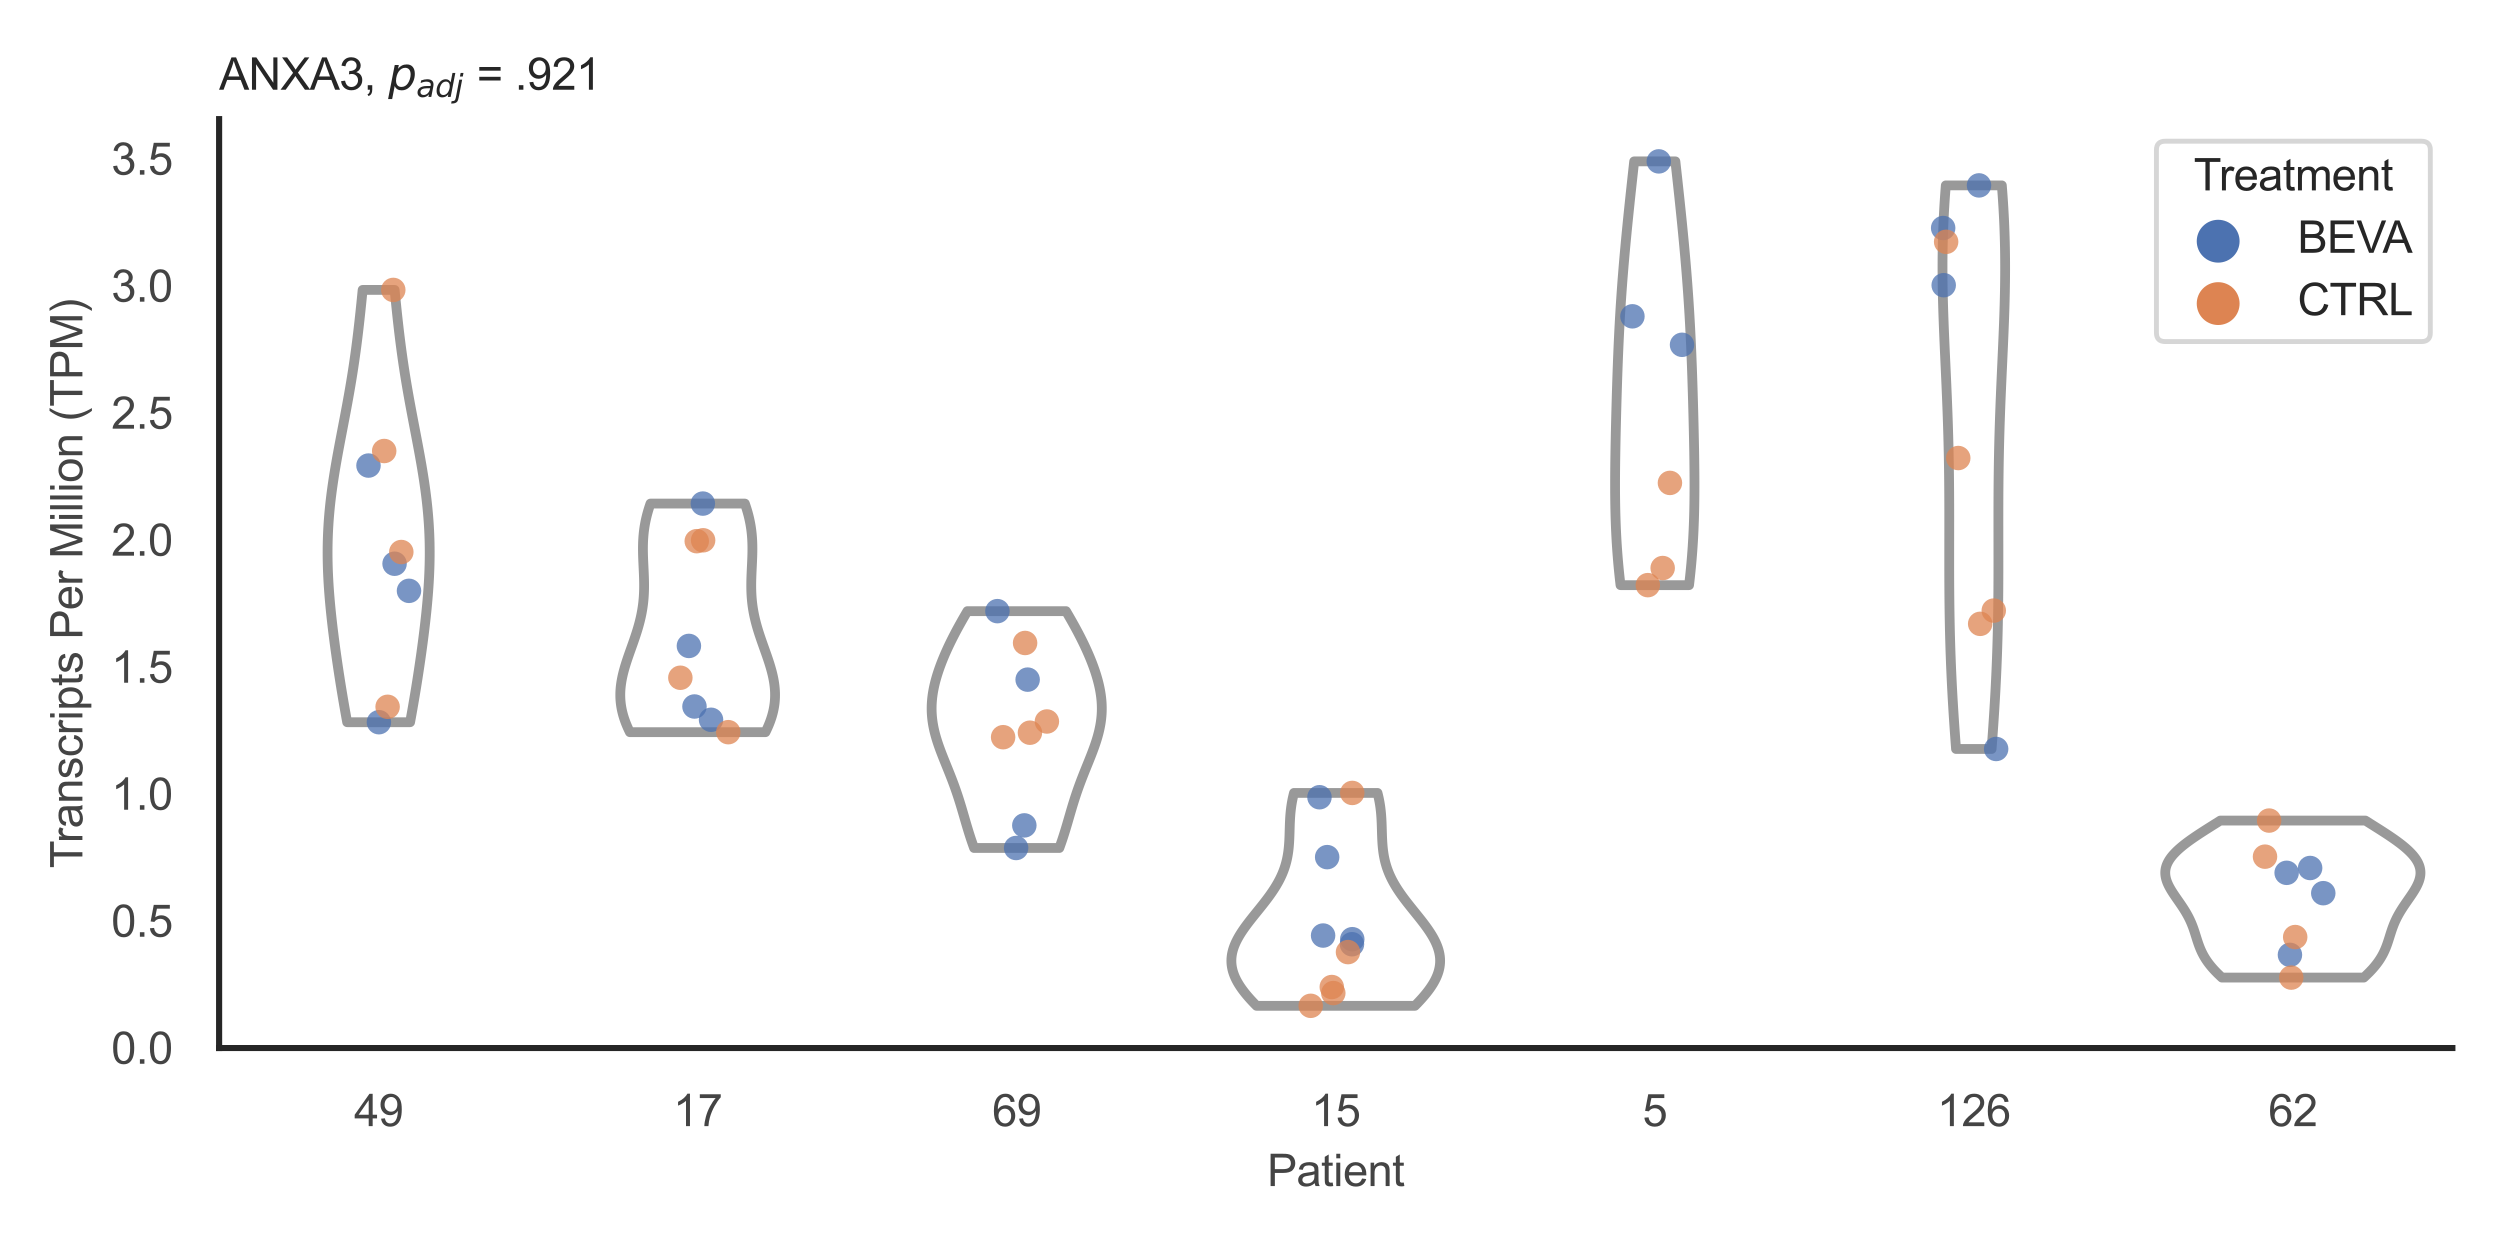 <?xml version="1.0" encoding="utf-8" standalone="no"?>
<!DOCTYPE svg PUBLIC "-//W3C//DTD SVG 1.1//EN"
  "http://www.w3.org/Graphics/SVG/1.1/DTD/svg11.dtd">
<svg xmlns:xlink="http://www.w3.org/1999/xlink" width="510.236pt" height="255.118pt" viewBox="0 0 510.236 255.118" xmlns="http://www.w3.org/2000/svg" version="1.1">
 <defs>
  <style type="text/css">*{stroke-linejoin: round; stroke-linecap: butt}</style>
 </defs>
 <g id="figure_1">
  <g id="patch_1">
   <path d="M 0 255.118 
L 510.236 255.118 
L 510.236 0 
L 0 0 
z
" style="fill: #ffffff"/>
  </g>
  <g id="axes_1">
   <g id="patch_2">
    <path d="M 44.72 213.898 
L 500.516 213.898 
L 500.516 24.32 
L 44.72 24.32 
z
" style="fill: #ffffff"/>
   </g>
   <g id="matplotlib.axis_1">
    <g id="xtick_1">
     <g id="text_1">
      <!-- 49 -->
      <g style="fill: #444444" transform="translate(72.272 229.84)scale(0.09 -0.09)">
       <defs>
        <path id="ArialMT-34" d="M 2069 0 
L 2069 1097 
L 81 1097 
L 81 1613 
L 2172 4581 
L 2631 4581 
L 2631 1613 
L 3250 1613 
L 3250 1097 
L 2631 1097 
L 2631 0 
L 2069 0 
z
M 2069 1613 
L 2069 3678 
L 634 1613 
L 2069 1613 
z
" transform="scale(0.016)"/>
        <path id="ArialMT-39" d="M 350 1059 
L 891 1109 
Q 959 728 1153 556 
Q 1347 384 1650 384 
Q 1909 384 2104 503 
Q 2300 622 2425 820 
Q 2550 1019 2634 1356 
Q 2719 1694 2719 2044 
Q 2719 2081 2716 2156 
Q 2547 1888 2255 1720 
Q 1963 1553 1622 1553 
Q 1053 1553 659 1965 
Q 266 2378 266 3053 
Q 266 3750 677 4175 
Q 1088 4600 1706 4600 
Q 2153 4600 2523 4359 
Q 2894 4119 3086 3673 
Q 3278 3228 3278 2384 
Q 3278 1506 3087 986 
Q 2897 466 2520 194 
Q 2144 -78 1638 -78 
Q 1100 -78 759 220 
Q 419 519 350 1059 
z
M 2653 3081 
Q 2653 3566 2395 3850 
Q 2138 4134 1775 4134 
Q 1400 4134 1122 3828 
Q 844 3522 844 3034 
Q 844 2597 1108 2323 
Q 1372 2050 1759 2050 
Q 2150 2050 2401 2323 
Q 2653 2597 2653 3081 
z
" transform="scale(0.016)"/>
       </defs>
       <use xlink:href="#ArialMT-34"/>
       <use xlink:href="#ArialMT-39" x="55.615"/>
      </g>
     </g>
    </g>
    <g id="xtick_2">
     <g id="text_2">
      <!-- 17 -->
      <g style="fill: #444444" transform="translate(137.386 229.84)scale(0.09 -0.09)">
       <defs>
        <path id="ArialMT-31" d="M 2384 0 
L 1822 0 
L 1822 3584 
Q 1619 3391 1289 3197 
Q 959 3003 697 2906 
L 697 3450 
Q 1169 3672 1522 3987 
Q 1875 4303 2022 4600 
L 2384 4600 
L 2384 0 
z
" transform="scale(0.016)"/>
        <path id="ArialMT-37" d="M 303 3981 
L 303 4522 
L 3269 4522 
L 3269 4084 
Q 2831 3619 2401 2847 
Q 1972 2075 1738 1259 
Q 1569 684 1522 0 
L 944 0 
Q 953 541 1156 1306 
Q 1359 2072 1739 2783 
Q 2119 3494 2547 3981 
L 303 3981 
z
" transform="scale(0.016)"/>
       </defs>
       <use xlink:href="#ArialMT-31"/>
       <use xlink:href="#ArialMT-37" x="55.615"/>
      </g>
     </g>
    </g>
    <g id="xtick_3">
     <g id="text_3">
      <!-- 69 -->
      <g style="fill: #444444" transform="translate(202.5 229.84)scale(0.09 -0.09)">
       <defs>
        <path id="ArialMT-36" d="M 3184 3459 
L 2625 3416 
Q 2550 3747 2413 3897 
Q 2184 4138 1850 4138 
Q 1581 4138 1378 3988 
Q 1113 3794 959 3422 
Q 806 3050 800 2363 
Q 1003 2672 1297 2822 
Q 1591 2972 1913 2972 
Q 2475 2972 2870 2558 
Q 3266 2144 3266 1488 
Q 3266 1056 3080 686 
Q 2894 316 2569 119 
Q 2244 -78 1831 -78 
Q 1128 -78 684 439 
Q 241 956 241 2144 
Q 241 3472 731 4075 
Q 1159 4600 1884 4600 
Q 2425 4600 2770 4297 
Q 3116 3994 3184 3459 
z
M 888 1484 
Q 888 1194 1011 928 
Q 1134 663 1356 523 
Q 1578 384 1822 384 
Q 2178 384 2434 671 
Q 2691 959 2691 1453 
Q 2691 1928 2437 2201 
Q 2184 2475 1800 2475 
Q 1419 2475 1153 2201 
Q 888 1928 888 1484 
z
" transform="scale(0.016)"/>
       </defs>
       <use xlink:href="#ArialMT-36"/>
       <use xlink:href="#ArialMT-39" x="55.615"/>
      </g>
     </g>
    </g>
    <g id="xtick_4">
     <g id="text_4">
      <!-- 15 -->
      <g style="fill: #444444" transform="translate(267.613 229.84)scale(0.09 -0.09)">
       <defs>
        <path id="ArialMT-35" d="M 266 1200 
L 856 1250 
Q 922 819 1161 601 
Q 1400 384 1738 384 
Q 2144 384 2425 690 
Q 2706 997 2706 1503 
Q 2706 1984 2436 2262 
Q 2166 2541 1728 2541 
Q 1456 2541 1237 2417 
Q 1019 2294 894 2097 
L 366 2166 
L 809 4519 
L 3088 4519 
L 3088 3981 
L 1259 3981 
L 1013 2750 
Q 1425 3038 1878 3038 
Q 2478 3038 2890 2622 
Q 3303 2206 3303 1553 
Q 3303 931 2941 478 
Q 2500 -78 1738 -78 
Q 1113 -78 717 272 
Q 322 622 266 1200 
z
" transform="scale(0.016)"/>
       </defs>
       <use xlink:href="#ArialMT-31"/>
       <use xlink:href="#ArialMT-35" x="55.615"/>
      </g>
     </g>
    </g>
    <g id="xtick_5">
     <g id="text_5">
      <!-- 5 -->
      <g style="fill: #444444" transform="translate(335.229 229.84)scale(0.09 -0.09)">
       <use xlink:href="#ArialMT-35"/>
      </g>
     </g>
    </g>
    <g id="xtick_6">
     <g id="text_6">
      <!-- 126 -->
      <g style="fill: #444444" transform="translate(395.338 229.84)scale(0.09 -0.09)">
       <defs>
        <path id="ArialMT-32" d="M 3222 541 
L 3222 0 
L 194 0 
Q 188 203 259 391 
Q 375 700 629 1000 
Q 884 1300 1366 1694 
Q 2113 2306 2375 2664 
Q 2638 3022 2638 3341 
Q 2638 3675 2398 3904 
Q 2159 4134 1775 4134 
Q 1369 4134 1125 3890 
Q 881 3647 878 3216 
L 300 3275 
Q 359 3922 746 4261 
Q 1134 4600 1788 4600 
Q 2447 4600 2831 4234 
Q 3216 3869 3216 3328 
Q 3216 3053 3103 2787 
Q 2991 2522 2730 2228 
Q 2469 1934 1863 1422 
Q 1356 997 1212 845 
Q 1069 694 975 541 
L 3222 541 
z
" transform="scale(0.016)"/>
       </defs>
       <use xlink:href="#ArialMT-31"/>
       <use xlink:href="#ArialMT-32" x="55.615"/>
       <use xlink:href="#ArialMT-36" x="111.23"/>
      </g>
     </g>
    </g>
    <g id="xtick_7">
     <g id="text_7">
      <!-- 62 -->
      <g style="fill: #444444" transform="translate(462.955 229.84)scale(0.09 -0.09)">
       <use xlink:href="#ArialMT-36"/>
       <use xlink:href="#ArialMT-32" x="55.615"/>
      </g>
     </g>
    </g>
    <g id="text_8">
     <!-- Patient -->
     <g style="fill: #444444" transform="translate(258.609 242.071)scale(0.09 -0.09)">
      <defs>
       <path id="ArialMT-50" d="M 494 0 
L 494 4581 
L 2222 4581 
Q 2678 4581 2919 4538 
Q 3256 4481 3484 4323 
Q 3713 4166 3852 3881 
Q 3991 3597 3991 3256 
Q 3991 2672 3619 2267 
Q 3247 1863 2275 1863 
L 1100 1863 
L 1100 0 
L 494 0 
z
M 1100 2403 
L 2284 2403 
Q 2872 2403 3119 2622 
Q 3366 2841 3366 3238 
Q 3366 3525 3220 3729 
Q 3075 3934 2838 4000 
Q 2684 4041 2272 4041 
L 1100 4041 
L 1100 2403 
z
" transform="scale(0.016)"/>
       <path id="ArialMT-61" d="M 2588 409 
Q 2275 144 1986 34 
Q 1697 -75 1366 -75 
Q 819 -75 525 192 
Q 231 459 231 875 
Q 231 1119 342 1320 
Q 453 1522 633 1644 
Q 813 1766 1038 1828 
Q 1203 1872 1538 1913 
Q 2219 1994 2541 2106 
Q 2544 2222 2544 2253 
Q 2544 2597 2384 2738 
Q 2169 2928 1744 2928 
Q 1347 2928 1158 2789 
Q 969 2650 878 2297 
L 328 2372 
Q 403 2725 575 2942 
Q 747 3159 1072 3276 
Q 1397 3394 1825 3394 
Q 2250 3394 2515 3294 
Q 2781 3194 2906 3042 
Q 3031 2891 3081 2659 
Q 3109 2516 3109 2141 
L 3109 1391 
Q 3109 606 3145 398 
Q 3181 191 3288 0 
L 2700 0 
Q 2613 175 2588 409 
z
M 2541 1666 
Q 2234 1541 1622 1453 
Q 1275 1403 1131 1340 
Q 988 1278 909 1158 
Q 831 1038 831 891 
Q 831 666 1001 516 
Q 1172 366 1500 366 
Q 1825 366 2078 508 
Q 2331 650 2450 897 
Q 2541 1088 2541 1459 
L 2541 1666 
z
" transform="scale(0.016)"/>
       <path id="ArialMT-74" d="M 1650 503 
L 1731 6 
Q 1494 -44 1306 -44 
Q 1000 -44 831 53 
Q 663 150 594 308 
Q 525 466 525 972 
L 525 2881 
L 113 2881 
L 113 3319 
L 525 3319 
L 525 4141 
L 1084 4478 
L 1084 3319 
L 1650 3319 
L 1650 2881 
L 1084 2881 
L 1084 941 
Q 1084 700 1114 631 
Q 1144 563 1211 522 
Q 1278 481 1403 481 
Q 1497 481 1650 503 
z
" transform="scale(0.016)"/>
       <path id="ArialMT-69" d="M 425 3934 
L 425 4581 
L 988 4581 
L 988 3934 
L 425 3934 
z
M 425 0 
L 425 3319 
L 988 3319 
L 988 0 
L 425 0 
z
" transform="scale(0.016)"/>
       <path id="ArialMT-65" d="M 2694 1069 
L 3275 997 
Q 3138 488 2766 206 
Q 2394 -75 1816 -75 
Q 1088 -75 661 373 
Q 234 822 234 1631 
Q 234 2469 665 2931 
Q 1097 3394 1784 3394 
Q 2450 3394 2872 2941 
Q 3294 2488 3294 1666 
Q 3294 1616 3291 1516 
L 816 1516 
Q 847 969 1125 678 
Q 1403 388 1819 388 
Q 2128 388 2347 550 
Q 2566 713 2694 1069 
z
M 847 1978 
L 2700 1978 
Q 2663 2397 2488 2606 
Q 2219 2931 1791 2931 
Q 1403 2931 1139 2672 
Q 875 2413 847 1978 
z
" transform="scale(0.016)"/>
       <path id="ArialMT-6e" d="M 422 0 
L 422 3319 
L 928 3319 
L 928 2847 
Q 1294 3394 1984 3394 
Q 2284 3394 2536 3286 
Q 2788 3178 2913 3003 
Q 3038 2828 3088 2588 
Q 3119 2431 3119 2041 
L 3119 0 
L 2556 0 
L 2556 2019 
Q 2556 2363 2490 2533 
Q 2425 2703 2258 2804 
Q 2091 2906 1866 2906 
Q 1506 2906 1245 2678 
Q 984 2450 984 1813 
L 984 0 
L 422 0 
z
" transform="scale(0.016)"/>
      </defs>
      <use xlink:href="#ArialMT-50"/>
      <use xlink:href="#ArialMT-61" x="66.699"/>
      <use xlink:href="#ArialMT-74" x="122.314"/>
      <use xlink:href="#ArialMT-69" x="150.098"/>
      <use xlink:href="#ArialMT-65" x="172.314"/>
      <use xlink:href="#ArialMT-6e" x="227.93"/>
      <use xlink:href="#ArialMT-74" x="283.545"/>
     </g>
    </g>
   </g>
   <g id="matplotlib.axis_2">
    <g id="ytick_1">
     <g id="text_9">
      <!-- 0.0 -->
      <g style="fill: #444444" transform="translate(22.71 217.105)scale(0.09 -0.09)">
       <defs>
        <path id="ArialMT-30" d="M 266 2259 
Q 266 3072 433 3567 
Q 600 4063 929 4331 
Q 1259 4600 1759 4600 
Q 2128 4600 2406 4451 
Q 2684 4303 2865 4023 
Q 3047 3744 3150 3342 
Q 3253 2941 3253 2259 
Q 3253 1453 3087 958 
Q 2922 463 2592 192 
Q 2263 -78 1759 -78 
Q 1097 -78 719 397 
Q 266 969 266 2259 
z
M 844 2259 
Q 844 1131 1108 757 
Q 1372 384 1759 384 
Q 2147 384 2411 759 
Q 2675 1134 2675 2259 
Q 2675 3391 2411 3762 
Q 2147 4134 1753 4134 
Q 1366 4134 1134 3806 
Q 844 3388 844 2259 
z
" transform="scale(0.016)"/>
        <path id="ArialMT-2e" d="M 581 0 
L 581 641 
L 1222 641 
L 1222 0 
L 581 0 
z
" transform="scale(0.016)"/>
       </defs>
       <use xlink:href="#ArialMT-30"/>
       <use xlink:href="#ArialMT-2e" x="55.615"/>
       <use xlink:href="#ArialMT-30" x="83.398"/>
      </g>
     </g>
    </g>
    <g id="ytick_2">
     <g id="text_10">
      <!-- 0.5 -->
      <g style="fill: #444444" transform="translate(22.71 191.182)scale(0.09 -0.09)">
       <use xlink:href="#ArialMT-30"/>
       <use xlink:href="#ArialMT-2e" x="55.615"/>
       <use xlink:href="#ArialMT-35" x="83.398"/>
      </g>
     </g>
    </g>
    <g id="ytick_3">
     <g id="text_11">
      <!-- 1.0 -->
      <g style="fill: #444444" transform="translate(22.71 165.26)scale(0.09 -0.09)">
       <use xlink:href="#ArialMT-31"/>
       <use xlink:href="#ArialMT-2e" x="55.615"/>
       <use xlink:href="#ArialMT-30" x="83.398"/>
      </g>
     </g>
    </g>
    <g id="ytick_4">
     <g id="text_12">
      <!-- 1.5 -->
      <g style="fill: #444444" transform="translate(22.71 139.337)scale(0.09 -0.09)">
       <use xlink:href="#ArialMT-31"/>
       <use xlink:href="#ArialMT-2e" x="55.615"/>
       <use xlink:href="#ArialMT-35" x="83.398"/>
      </g>
     </g>
    </g>
    <g id="ytick_5">
     <g id="text_13">
      <!-- 2.0 -->
      <g style="fill: #444444" transform="translate(22.71 113.415)scale(0.09 -0.09)">
       <use xlink:href="#ArialMT-32"/>
       <use xlink:href="#ArialMT-2e" x="55.615"/>
       <use xlink:href="#ArialMT-30" x="83.398"/>
      </g>
     </g>
    </g>
    <g id="ytick_6">
     <g id="text_14">
      <!-- 2.5 -->
      <g style="fill: #444444" transform="translate(22.71 87.492)scale(0.09 -0.09)">
       <use xlink:href="#ArialMT-32"/>
       <use xlink:href="#ArialMT-2e" x="55.615"/>
       <use xlink:href="#ArialMT-35" x="83.398"/>
      </g>
     </g>
    </g>
    <g id="ytick_7">
     <g id="text_15">
      <!-- 3.0 -->
      <g style="fill: #444444" transform="translate(22.71 61.57)scale(0.09 -0.09)">
       <defs>
        <path id="ArialMT-33" d="M 269 1209 
L 831 1284 
Q 928 806 1161 595 
Q 1394 384 1728 384 
Q 2125 384 2398 659 
Q 2672 934 2672 1341 
Q 2672 1728 2419 1979 
Q 2166 2231 1775 2231 
Q 1616 2231 1378 2169 
L 1441 2663 
Q 1497 2656 1531 2656 
Q 1891 2656 2178 2843 
Q 2466 3031 2466 3422 
Q 2466 3731 2256 3934 
Q 2047 4138 1716 4138 
Q 1388 4138 1169 3931 
Q 950 3725 888 3313 
L 325 3413 
Q 428 3978 793 4289 
Q 1159 4600 1703 4600 
Q 2078 4600 2393 4439 
Q 2709 4278 2876 4000 
Q 3044 3722 3044 3409 
Q 3044 3113 2884 2869 
Q 2725 2625 2413 2481 
Q 2819 2388 3044 2092 
Q 3269 1797 3269 1353 
Q 3269 753 2831 336 
Q 2394 -81 1725 -81 
Q 1122 -81 723 278 
Q 325 638 269 1209 
z
" transform="scale(0.016)"/>
       </defs>
       <use xlink:href="#ArialMT-33"/>
       <use xlink:href="#ArialMT-2e" x="55.615"/>
       <use xlink:href="#ArialMT-30" x="83.398"/>
      </g>
     </g>
    </g>
    <g id="ytick_8">
     <g id="text_16">
      <!-- 3.5 -->
      <g style="fill: #444444" transform="translate(22.71 35.647)scale(0.09 -0.09)">
       <use xlink:href="#ArialMT-33"/>
       <use xlink:href="#ArialMT-2e" x="55.615"/>
       <use xlink:href="#ArialMT-35" x="83.398"/>
      </g>
     </g>
    </g>
    <g id="text_17">
     <!-- Transcripts Per Million (TPM) -->
     <g style="fill: #444444" transform="translate(16.816 177.194)rotate(-90)scale(0.09 -0.09)">
      <defs>
       <path id="ArialMT-54" d="M 1659 0 
L 1659 4041 
L 150 4041 
L 150 4581 
L 3781 4581 
L 3781 4041 
L 2266 4041 
L 2266 0 
L 1659 0 
z
" transform="scale(0.016)"/>
       <path id="ArialMT-72" d="M 416 0 
L 416 3319 
L 922 3319 
L 922 2816 
Q 1116 3169 1280 3281 
Q 1444 3394 1641 3394 
Q 1925 3394 2219 3213 
L 2025 2691 
Q 1819 2813 1613 2813 
Q 1428 2813 1281 2702 
Q 1134 2591 1072 2394 
Q 978 2094 978 1738 
L 978 0 
L 416 0 
z
" transform="scale(0.016)"/>
       <path id="ArialMT-73" d="M 197 991 
L 753 1078 
Q 800 744 1014 566 
Q 1228 388 1613 388 
Q 2000 388 2187 545 
Q 2375 703 2375 916 
Q 2375 1106 2209 1216 
Q 2094 1291 1634 1406 
Q 1016 1563 777 1677 
Q 538 1791 414 1992 
Q 291 2194 291 2438 
Q 291 2659 392 2848 
Q 494 3038 669 3163 
Q 800 3259 1026 3326 
Q 1253 3394 1513 3394 
Q 1903 3394 2198 3281 
Q 2494 3169 2634 2976 
Q 2775 2784 2828 2463 
L 2278 2388 
Q 2241 2644 2061 2787 
Q 1881 2931 1553 2931 
Q 1166 2931 1000 2803 
Q 834 2675 834 2503 
Q 834 2394 903 2306 
Q 972 2216 1119 2156 
Q 1203 2125 1616 2013 
Q 2213 1853 2448 1751 
Q 2684 1650 2818 1456 
Q 2953 1263 2953 975 
Q 2953 694 2789 445 
Q 2625 197 2315 61 
Q 2006 -75 1616 -75 
Q 969 -75 630 194 
Q 291 463 197 991 
z
" transform="scale(0.016)"/>
       <path id="ArialMT-63" d="M 2588 1216 
L 3141 1144 
Q 3050 572 2676 248 
Q 2303 -75 1759 -75 
Q 1078 -75 664 370 
Q 250 816 250 1647 
Q 250 2184 428 2587 
Q 606 2991 970 3192 
Q 1334 3394 1763 3394 
Q 2303 3394 2647 3120 
Q 2991 2847 3088 2344 
L 2541 2259 
Q 2463 2594 2264 2762 
Q 2066 2931 1784 2931 
Q 1359 2931 1093 2626 
Q 828 2322 828 1663 
Q 828 994 1084 691 
Q 1341 388 1753 388 
Q 2084 388 2306 591 
Q 2528 794 2588 1216 
z
" transform="scale(0.016)"/>
       <path id="ArialMT-70" d="M 422 -1272 
L 422 3319 
L 934 3319 
L 934 2888 
Q 1116 3141 1344 3267 
Q 1572 3394 1897 3394 
Q 2322 3394 2647 3175 
Q 2972 2956 3137 2557 
Q 3303 2159 3303 1684 
Q 3303 1175 3120 767 
Q 2938 359 2589 142 
Q 2241 -75 1856 -75 
Q 1575 -75 1351 44 
Q 1128 163 984 344 
L 984 -1272 
L 422 -1272 
z
M 931 1641 
Q 931 1000 1190 694 
Q 1450 388 1819 388 
Q 2194 388 2461 705 
Q 2728 1022 2728 1688 
Q 2728 2322 2467 2637 
Q 2206 2953 1844 2953 
Q 1484 2953 1207 2617 
Q 931 2281 931 1641 
z
" transform="scale(0.016)"/>
       <path id="ArialMT-20" transform="scale(0.016)"/>
       <path id="ArialMT-4d" d="M 475 0 
L 475 4581 
L 1388 4581 
L 2472 1338 
Q 2622 884 2691 659 
Q 2769 909 2934 1394 
L 4031 4581 
L 4847 4581 
L 4847 0 
L 4263 0 
L 4263 3834 
L 2931 0 
L 2384 0 
L 1059 3900 
L 1059 0 
L 475 0 
z
" transform="scale(0.016)"/>
       <path id="ArialMT-6c" d="M 409 0 
L 409 4581 
L 972 4581 
L 972 0 
L 409 0 
z
" transform="scale(0.016)"/>
       <path id="ArialMT-6f" d="M 213 1659 
Q 213 2581 725 3025 
Q 1153 3394 1769 3394 
Q 2453 3394 2887 2945 
Q 3322 2497 3322 1706 
Q 3322 1066 3130 698 
Q 2938 331 2570 128 
Q 2203 -75 1769 -75 
Q 1072 -75 642 372 
Q 213 819 213 1659 
z
M 791 1659 
Q 791 1022 1069 705 
Q 1347 388 1769 388 
Q 2188 388 2466 706 
Q 2744 1025 2744 1678 
Q 2744 2294 2464 2611 
Q 2184 2928 1769 2928 
Q 1347 2928 1069 2612 
Q 791 2297 791 1659 
z
" transform="scale(0.016)"/>
       <path id="ArialMT-28" d="M 1497 -1347 
Q 1031 -759 709 28 
Q 388 816 388 1659 
Q 388 2403 628 3084 
Q 909 3875 1497 4659 
L 1900 4659 
Q 1522 4009 1400 3731 
Q 1209 3300 1100 2831 
Q 966 2247 966 1656 
Q 966 153 1900 -1347 
L 1497 -1347 
z
" transform="scale(0.016)"/>
       <path id="ArialMT-29" d="M 791 -1347 
L 388 -1347 
Q 1322 153 1322 1656 
Q 1322 2244 1188 2822 
Q 1081 3291 891 3722 
Q 769 4003 388 4659 
L 791 4659 
Q 1378 3875 1659 3084 
Q 1900 2403 1900 1659 
Q 1900 816 1576 28 
Q 1253 -759 791 -1347 
z
" transform="scale(0.016)"/>
      </defs>
      <use xlink:href="#ArialMT-54"/>
      <use xlink:href="#ArialMT-72" x="57.334"/>
      <use xlink:href="#ArialMT-61" x="90.635"/>
      <use xlink:href="#ArialMT-6e" x="146.25"/>
      <use xlink:href="#ArialMT-73" x="201.865"/>
      <use xlink:href="#ArialMT-63" x="251.865"/>
      <use xlink:href="#ArialMT-72" x="301.865"/>
      <use xlink:href="#ArialMT-69" x="335.166"/>
      <use xlink:href="#ArialMT-70" x="357.383"/>
      <use xlink:href="#ArialMT-74" x="412.998"/>
      <use xlink:href="#ArialMT-73" x="440.781"/>
      <use xlink:href="#ArialMT-20" x="490.781"/>
      <use xlink:href="#ArialMT-50" x="518.564"/>
      <use xlink:href="#ArialMT-65" x="585.264"/>
      <use xlink:href="#ArialMT-72" x="640.879"/>
      <use xlink:href="#ArialMT-20" x="674.18"/>
      <use xlink:href="#ArialMT-4d" x="701.963"/>
      <use xlink:href="#ArialMT-69" x="785.264"/>
      <use xlink:href="#ArialMT-6c" x="807.48"/>
      <use xlink:href="#ArialMT-6c" x="829.697"/>
      <use xlink:href="#ArialMT-69" x="851.914"/>
      <use xlink:href="#ArialMT-6f" x="874.131"/>
      <use xlink:href="#ArialMT-6e" x="929.746"/>
      <use xlink:href="#ArialMT-20" x="985.361"/>
      <use xlink:href="#ArialMT-28" x="1013.145"/>
      <use xlink:href="#ArialMT-54" x="1046.445"/>
      <use xlink:href="#ArialMT-50" x="1107.529"/>
      <use xlink:href="#ArialMT-4d" x="1174.229"/>
      <use xlink:href="#ArialMT-29" x="1257.529"/>
     </g>
    </g>
   </g>
   <g id="PolyCollection_1">
    <defs>
     <path id="m5d16c8bbad" d="M 83.7 -107.72 
L 70.854 -107.72 
L 70.691 -108.611 
L 70.531 -109.502 
L 70.373 -110.393 
L 70.217 -111.284 
L 70.064 -112.175 
L 69.914 -113.067 
L 69.766 -113.958 
L 69.62 -114.849 
L 69.477 -115.74 
L 69.336 -116.631 
L 69.198 -117.522 
L 69.063 -118.414 
L 68.93 -119.305 
L 68.799 -120.196 
L 68.671 -121.087 
L 68.546 -121.978 
L 68.423 -122.87 
L 68.304 -123.761 
L 68.187 -124.652 
L 68.074 -125.543 
L 67.963 -126.434 
L 67.857 -127.325 
L 67.754 -128.217 
L 67.655 -129.108 
L 67.56 -129.999 
L 67.47 -130.89 
L 67.385 -131.781 
L 67.305 -132.672 
L 67.23 -133.564 
L 67.161 -134.455 
L 67.098 -135.346 
L 67.042 -136.237 
L 66.993 -137.128 
L 66.95 -138.019 
L 66.915 -138.911 
L 66.888 -139.802 
L 66.869 -140.693 
L 66.858 -141.584 
L 66.855 -142.475 
L 66.86 -143.366 
L 66.875 -144.258 
L 66.898 -145.149 
L 66.93 -146.04 
L 66.971 -146.931 
L 67.021 -147.822 
L 67.079 -148.713 
L 67.147 -149.605 
L 67.223 -150.496 
L 67.307 -151.387 
L 67.399 -152.278 
L 67.5 -153.169 
L 67.608 -154.061 
L 67.724 -154.952 
L 67.847 -155.843 
L 67.976 -156.734 
L 68.111 -157.625 
L 68.252 -158.516 
L 68.399 -159.408 
L 68.55 -160.299 
L 68.706 -161.19 
L 68.865 -162.081 
L 69.028 -162.972 
L 69.193 -163.863 
L 69.36 -164.755 
L 69.529 -165.646 
L 69.7 -166.537 
L 69.871 -167.428 
L 70.042 -168.319 
L 70.212 -169.21 
L 70.382 -170.102 
L 70.55 -170.993 
L 70.717 -171.884 
L 70.882 -172.775 
L 71.044 -173.666 
L 71.204 -174.557 
L 71.36 -175.449 
L 71.513 -176.34 
L 71.663 -177.231 
L 71.809 -178.122 
L 71.951 -179.013 
L 72.089 -179.904 
L 72.223 -180.796 
L 72.354 -181.687 
L 72.48 -182.578 
L 72.603 -183.469 
L 72.722 -184.36 
L 72.837 -185.251 
L 72.949 -186.143 
L 73.058 -187.034 
L 73.163 -187.925 
L 73.266 -188.816 
L 73.366 -189.707 
L 73.463 -190.599 
L 73.559 -191.49 
L 73.652 -192.381 
L 73.744 -193.272 
L 73.834 -194.163 
L 73.923 -195.054 
L 74.011 -195.946 
L 80.542 -195.946 
L 80.542 -195.946 
L 80.63 -195.054 
L 80.719 -194.163 
L 80.81 -193.272 
L 80.901 -192.381 
L 80.995 -191.49 
L 81.09 -190.599 
L 81.188 -189.707 
L 81.288 -188.816 
L 81.391 -187.925 
L 81.496 -187.034 
L 81.605 -186.143 
L 81.717 -185.251 
L 81.832 -184.36 
L 81.951 -183.469 
L 82.074 -182.578 
L 82.2 -181.687 
L 82.33 -180.796 
L 82.465 -179.904 
L 82.603 -179.013 
L 82.745 -178.122 
L 82.891 -177.231 
L 83.041 -176.34 
L 83.194 -175.449 
L 83.35 -174.557 
L 83.51 -173.666 
L 83.672 -172.775 
L 83.837 -171.884 
L 84.003 -170.993 
L 84.172 -170.102 
L 84.341 -169.21 
L 84.512 -168.319 
L 84.683 -167.428 
L 84.854 -166.537 
L 85.024 -165.646 
L 85.193 -164.755 
L 85.361 -163.863 
L 85.526 -162.972 
L 85.689 -162.081 
L 85.848 -161.19 
L 86.004 -160.299 
L 86.155 -159.408 
L 86.301 -158.516 
L 86.443 -157.625 
L 86.578 -156.734 
L 86.707 -155.843 
L 86.83 -154.952 
L 86.945 -154.061 
L 87.054 -153.169 
L 87.154 -152.278 
L 87.247 -151.387 
L 87.331 -150.496 
L 87.407 -149.605 
L 87.475 -148.713 
L 87.533 -147.822 
L 87.583 -146.931 
L 87.624 -146.04 
L 87.656 -145.149 
L 87.679 -144.258 
L 87.693 -143.366 
L 87.699 -142.475 
L 87.696 -141.584 
L 87.685 -140.693 
L 87.666 -139.802 
L 87.638 -138.911 
L 87.603 -138.019 
L 87.561 -137.128 
L 87.512 -136.237 
L 87.455 -135.346 
L 87.393 -134.455 
L 87.324 -133.564 
L 87.249 -132.672 
L 87.169 -131.781 
L 87.084 -130.89 
L 86.994 -129.999 
L 86.899 -129.108 
L 86.8 -128.217 
L 86.697 -127.325 
L 86.59 -126.434 
L 86.48 -125.543 
L 86.367 -124.652 
L 86.25 -123.761 
L 86.13 -122.87 
L 86.008 -121.978 
L 85.883 -121.087 
L 85.755 -120.196 
L 85.624 -119.305 
L 85.491 -118.414 
L 85.355 -117.522 
L 85.217 -116.631 
L 85.077 -115.74 
L 84.934 -114.849 
L 84.788 -113.958 
L 84.64 -113.067 
L 84.489 -112.175 
L 84.336 -111.284 
L 84.181 -110.393 
L 84.023 -109.502 
L 83.863 -108.611 
L 83.7 -107.72 
z
" style="stroke: #999999; stroke-width: 2"/>
    </defs>
    <g clip-path="url(#p3125dab6ea)">
     <use xlink:href="#m5d16c8bbad" x="0" y="255.118" style="fill: #ffffff; stroke: #999999; stroke-width: 2"/>
    </g>
   </g>
   <g id="PolyCollection_2">
    <defs>
     <path id="m9b2913b9f1" d="M 156.227 -105.686 
L 128.554 -105.686 
L 128.325 -106.157 
L 128.109 -106.628 
L 127.905 -107.1 
L 127.715 -107.571 
L 127.539 -108.042 
L 127.377 -108.513 
L 127.23 -108.984 
L 127.098 -109.456 
L 126.981 -109.927 
L 126.88 -110.398 
L 126.794 -110.869 
L 126.724 -111.341 
L 126.669 -111.812 
L 126.629 -112.283 
L 126.605 -112.754 
L 126.596 -113.226 
L 126.601 -113.697 
L 126.621 -114.168 
L 126.655 -114.639 
L 126.703 -115.111 
L 126.764 -115.582 
L 126.837 -116.053 
L 126.922 -116.524 
L 127.018 -116.996 
L 127.124 -117.467 
L 127.241 -117.938 
L 127.366 -118.409 
L 127.499 -118.881 
L 127.64 -119.352 
L 127.787 -119.823 
L 127.94 -120.294 
L 128.098 -120.766 
L 128.259 -121.237 
L 128.424 -121.708 
L 128.59 -122.179 
L 128.758 -122.65 
L 128.926 -123.122 
L 129.094 -123.593 
L 129.26 -124.064 
L 129.424 -124.535 
L 129.585 -125.007 
L 129.742 -125.478 
L 129.895 -125.949 
L 130.043 -126.42 
L 130.186 -126.892 
L 130.322 -127.363 
L 130.452 -127.834 
L 130.575 -128.305 
L 130.69 -128.777 
L 130.798 -129.248 
L 130.897 -129.719 
L 130.988 -130.19 
L 131.071 -130.662 
L 131.146 -131.133 
L 131.212 -131.604 
L 131.269 -132.075 
L 131.319 -132.547 
L 131.36 -133.018 
L 131.394 -133.489 
L 131.42 -133.96 
L 131.439 -134.432 
L 131.451 -134.903 
L 131.457 -135.374 
L 131.457 -135.845 
L 131.452 -136.316 
L 131.443 -136.788 
L 131.429 -137.259 
L 131.413 -137.73 
L 131.394 -138.201 
L 131.372 -138.673 
L 131.35 -139.144 
L 131.328 -139.615 
L 131.305 -140.086 
L 131.284 -140.558 
L 131.265 -141.029 
L 131.248 -141.5 
L 131.234 -141.971 
L 131.225 -142.443 
L 131.22 -142.914 
L 131.22 -143.385 
L 131.227 -143.856 
L 131.239 -144.328 
L 131.259 -144.799 
L 131.286 -145.27 
L 131.321 -145.741 
L 131.364 -146.213 
L 131.416 -146.684 
L 131.477 -147.155 
L 131.547 -147.626 
L 131.626 -148.097 
L 131.714 -148.569 
L 131.812 -149.04 
L 131.92 -149.511 
L 132.037 -149.982 
L 132.163 -150.454 
L 132.298 -150.925 
L 132.442 -151.396 
L 132.595 -151.867 
L 132.757 -152.339 
L 152.025 -152.339 
L 152.025 -152.339 
L 152.186 -151.867 
L 152.339 -151.396 
L 152.483 -150.925 
L 152.618 -150.454 
L 152.745 -149.982 
L 152.862 -149.511 
L 152.969 -149.04 
L 153.067 -148.569 
L 153.156 -148.097 
L 153.235 -147.626 
L 153.305 -147.155 
L 153.365 -146.684 
L 153.417 -146.213 
L 153.46 -145.741 
L 153.495 -145.27 
L 153.522 -144.799 
L 153.542 -144.328 
L 153.555 -143.856 
L 153.561 -143.385 
L 153.561 -142.914 
L 153.556 -142.443 
L 153.547 -141.971 
L 153.533 -141.5 
L 153.516 -141.029 
L 153.497 -140.558 
L 153.476 -140.086 
L 153.454 -139.615 
L 153.431 -139.144 
L 153.409 -138.673 
L 153.388 -138.201 
L 153.368 -137.73 
L 153.352 -137.259 
L 153.338 -136.788 
L 153.329 -136.316 
L 153.324 -135.845 
L 153.324 -135.374 
L 153.33 -134.903 
L 153.342 -134.432 
L 153.361 -133.96 
L 153.387 -133.489 
L 153.421 -133.018 
L 153.462 -132.547 
L 153.512 -132.075 
L 153.569 -131.604 
L 153.635 -131.133 
L 153.71 -130.662 
L 153.793 -130.19 
L 153.884 -129.719 
L 153.984 -129.248 
L 154.091 -128.777 
L 154.206 -128.305 
L 154.329 -127.834 
L 154.459 -127.363 
L 154.595 -126.892 
L 154.738 -126.42 
L 154.886 -125.949 
L 155.039 -125.478 
L 155.197 -125.007 
L 155.358 -124.535 
L 155.522 -124.064 
L 155.688 -123.593 
L 155.855 -123.122 
L 156.023 -122.65 
L 156.191 -122.179 
L 156.357 -121.708 
L 156.522 -121.237 
L 156.683 -120.766 
L 156.841 -120.294 
L 156.994 -119.823 
L 157.141 -119.352 
L 157.282 -118.881 
L 157.415 -118.409 
L 157.541 -117.938 
L 157.657 -117.467 
L 157.764 -116.996 
L 157.86 -116.524 
L 157.945 -116.053 
L 158.018 -115.582 
L 158.078 -115.111 
L 158.126 -114.639 
L 158.16 -114.168 
L 158.18 -113.697 
L 158.185 -113.226 
L 158.176 -112.754 
L 158.152 -112.283 
L 158.113 -111.812 
L 158.058 -111.341 
L 157.987 -110.869 
L 157.901 -110.398 
L 157.8 -109.927 
L 157.683 -109.456 
L 157.551 -108.984 
L 157.404 -108.513 
L 157.242 -108.042 
L 157.066 -107.571 
L 156.876 -107.1 
L 156.673 -106.628 
L 156.456 -106.157 
L 156.227 -105.686 
z
" style="stroke: #999999; stroke-width: 2"/>
    </defs>
    <g clip-path="url(#p3125dab6ea)">
     <use xlink:href="#m9b2913b9f1" x="0" y="255.118" style="fill: #ffffff; stroke: #999999; stroke-width: 2"/>
    </g>
   </g>
   <g id="PolyCollection_3">
    <defs>
     <path id="md6d20b834d" d="M 216.206 -82.048 
L 198.803 -82.048 
L 198.626 -82.536 
L 198.453 -83.024 
L 198.285 -83.513 
L 198.121 -84.001 
L 197.962 -84.489 
L 197.806 -84.978 
L 197.654 -85.466 
L 197.505 -85.954 
L 197.358 -86.442 
L 197.213 -86.931 
L 197.07 -87.419 
L 196.928 -87.907 
L 196.786 -88.396 
L 196.644 -88.884 
L 196.502 -89.372 
L 196.358 -89.86 
L 196.213 -90.349 
L 196.065 -90.837 
L 195.915 -91.325 
L 195.762 -91.813 
L 195.605 -92.302 
L 195.445 -92.79 
L 195.281 -93.278 
L 195.113 -93.767 
L 194.942 -94.255 
L 194.766 -94.743 
L 194.586 -95.231 
L 194.403 -95.72 
L 194.216 -96.208 
L 194.026 -96.696 
L 193.833 -97.185 
L 193.638 -97.673 
L 193.442 -98.161 
L 193.245 -98.649 
L 193.047 -99.138 
L 192.849 -99.626 
L 192.653 -100.114 
L 192.459 -100.603 
L 192.267 -101.091 
L 192.079 -101.579 
L 191.895 -102.067 
L 191.717 -102.556 
L 191.545 -103.044 
L 191.38 -103.532 
L 191.222 -104.021 
L 191.073 -104.509 
L 190.933 -104.997 
L 190.803 -105.485 
L 190.683 -105.974 
L 190.574 -106.462 
L 190.477 -106.95 
L 190.391 -107.439 
L 190.318 -107.927 
L 190.257 -108.415 
L 190.208 -108.903 
L 190.172 -109.392 
L 190.149 -109.88 
L 190.139 -110.368 
L 190.141 -110.857 
L 190.156 -111.345 
L 190.184 -111.833 
L 190.224 -112.321 
L 190.275 -112.81 
L 190.339 -113.298 
L 190.413 -113.786 
L 190.499 -114.275 
L 190.596 -114.763 
L 190.702 -115.251 
L 190.819 -115.739 
L 190.945 -116.228 
L 191.08 -116.716 
L 191.224 -117.204 
L 191.377 -117.692 
L 191.537 -118.181 
L 191.705 -118.669 
L 191.881 -119.157 
L 192.064 -119.646 
L 192.253 -120.134 
L 192.449 -120.622 
L 192.651 -121.11 
L 192.86 -121.599 
L 193.074 -122.087 
L 193.294 -122.575 
L 193.52 -123.064 
L 193.751 -123.552 
L 193.987 -124.04 
L 194.228 -124.528 
L 194.474 -125.017 
L 194.725 -125.505 
L 194.98 -125.993 
L 195.239 -126.482 
L 195.503 -126.97 
L 195.771 -127.458 
L 196.042 -127.946 
L 196.317 -128.435 
L 196.595 -128.923 
L 196.876 -129.411 
L 197.16 -129.9 
L 197.446 -130.388 
L 217.563 -130.388 
L 217.563 -130.388 
L 217.849 -129.9 
L 218.133 -129.411 
L 218.414 -128.923 
L 218.692 -128.435 
L 218.967 -127.946 
L 219.238 -127.458 
L 219.506 -126.97 
L 219.769 -126.482 
L 220.029 -125.993 
L 220.284 -125.505 
L 220.535 -125.017 
L 220.781 -124.528 
L 221.022 -124.04 
L 221.258 -123.552 
L 221.489 -123.064 
L 221.714 -122.575 
L 221.934 -122.087 
L 222.149 -121.599 
L 222.357 -121.11 
L 222.56 -120.622 
L 222.756 -120.134 
L 222.945 -119.646 
L 223.128 -119.157 
L 223.303 -118.669 
L 223.472 -118.181 
L 223.632 -117.692 
L 223.784 -117.204 
L 223.928 -116.716 
L 224.064 -116.228 
L 224.19 -115.739 
L 224.306 -115.251 
L 224.413 -114.763 
L 224.51 -114.275 
L 224.595 -113.786 
L 224.67 -113.298 
L 224.733 -112.81 
L 224.785 -112.321 
L 224.825 -111.833 
L 224.852 -111.345 
L 224.867 -110.857 
L 224.87 -110.368 
L 224.86 -109.88 
L 224.837 -109.392 
L 224.801 -108.903 
L 224.752 -108.415 
L 224.691 -107.927 
L 224.618 -107.439 
L 224.532 -106.95 
L 224.434 -106.462 
L 224.326 -105.974 
L 224.206 -105.485 
L 224.076 -104.997 
L 223.936 -104.509 
L 223.787 -104.021 
L 223.629 -103.532 
L 223.464 -103.044 
L 223.292 -102.556 
L 223.113 -102.067 
L 222.93 -101.579 
L 222.742 -101.091 
L 222.55 -100.603 
L 222.356 -100.114 
L 222.16 -99.626 
L 221.962 -99.138 
L 221.764 -98.649 
L 221.567 -98.161 
L 221.37 -97.673 
L 221.175 -97.185 
L 220.983 -96.696 
L 220.793 -96.208 
L 220.606 -95.72 
L 220.423 -95.231 
L 220.243 -94.743 
L 220.067 -94.255 
L 219.895 -93.767 
L 219.727 -93.278 
L 219.564 -92.79 
L 219.403 -92.302 
L 219.247 -91.813 
L 219.094 -91.325 
L 218.944 -90.837 
L 218.796 -90.349 
L 218.651 -89.86 
L 218.507 -89.372 
L 218.365 -88.884 
L 218.223 -88.396 
L 218.081 -87.907 
L 217.939 -87.419 
L 217.796 -86.931 
L 217.651 -86.442 
L 217.504 -85.954 
L 217.355 -85.466 
L 217.202 -84.978 
L 217.047 -84.489 
L 216.887 -84.001 
L 216.724 -83.513 
L 216.556 -83.024 
L 216.383 -82.536 
L 216.206 -82.048 
z
" style="stroke: #999999; stroke-width: 2"/>
    </defs>
    <g clip-path="url(#p3125dab6ea)">
     <use xlink:href="#md6d20b834d" x="0" y="255.118" style="fill: #ffffff; stroke: #999999; stroke-width: 2"/>
    </g>
   </g>
   <g id="PolyCollection_4">
    <defs>
     <path id="m703c6d4f04" d="M 288.779 -49.837 
L 256.457 -49.837 
L 256.029 -50.276 
L 255.612 -50.715 
L 255.207 -51.154 
L 254.817 -51.593 
L 254.442 -52.032 
L 254.083 -52.47 
L 253.742 -52.909 
L 253.42 -53.348 
L 253.118 -53.787 
L 252.836 -54.226 
L 252.576 -54.665 
L 252.339 -55.104 
L 252.125 -55.542 
L 251.935 -55.981 
L 251.77 -56.42 
L 251.629 -56.859 
L 251.515 -57.298 
L 251.426 -57.737 
L 251.362 -58.176 
L 251.325 -58.614 
L 251.314 -59.053 
L 251.329 -59.492 
L 251.37 -59.931 
L 251.435 -60.37 
L 251.526 -60.809 
L 251.64 -61.248 
L 251.778 -61.687 
L 251.939 -62.125 
L 252.122 -62.564 
L 252.325 -63.003 
L 252.549 -63.442 
L 252.791 -63.881 
L 253.05 -64.32 
L 253.325 -64.759 
L 253.615 -65.197 
L 253.918 -65.636 
L 254.233 -66.075 
L 254.559 -66.514 
L 254.893 -66.953 
L 255.234 -67.392 
L 255.581 -67.831 
L 255.932 -68.27 
L 256.286 -68.708 
L 256.64 -69.147 
L 256.994 -69.586 
L 257.347 -70.025 
L 257.696 -70.464 
L 258.04 -70.903 
L 258.378 -71.342 
L 258.71 -71.78 
L 259.033 -72.219 
L 259.347 -72.658 
L 259.65 -73.097 
L 259.943 -73.536 
L 260.224 -73.975 
L 260.492 -74.414 
L 260.747 -74.852 
L 260.989 -75.291 
L 261.217 -75.73 
L 261.43 -76.169 
L 261.63 -76.608 
L 261.815 -77.047 
L 261.987 -77.486 
L 262.144 -77.925 
L 262.287 -78.363 
L 262.417 -78.802 
L 262.534 -79.241 
L 262.639 -79.68 
L 262.732 -80.119 
L 262.813 -80.558 
L 262.884 -80.997 
L 262.945 -81.435 
L 262.997 -81.874 
L 263.041 -82.313 
L 263.077 -82.752 
L 263.108 -83.191 
L 263.133 -83.63 
L 263.153 -84.069 
L 263.17 -84.508 
L 263.185 -84.946 
L 263.198 -85.385 
L 263.211 -85.824 
L 263.224 -86.263 
L 263.238 -86.702 
L 263.254 -87.141 
L 263.274 -87.58 
L 263.297 -88.018 
L 263.325 -88.457 
L 263.358 -88.896 
L 263.397 -89.335 
L 263.443 -89.774 
L 263.496 -90.213 
L 263.557 -90.652 
L 263.625 -91.091 
L 263.702 -91.529 
L 263.787 -91.968 
L 263.881 -92.407 
L 263.984 -92.846 
L 264.096 -93.285 
L 281.14 -93.285 
L 281.14 -93.285 
L 281.252 -92.846 
L 281.355 -92.407 
L 281.449 -91.968 
L 281.534 -91.529 
L 281.611 -91.091 
L 281.68 -90.652 
L 281.74 -90.213 
L 281.793 -89.774 
L 281.839 -89.335 
L 281.878 -88.896 
L 281.911 -88.457 
L 281.939 -88.018 
L 281.962 -87.58 
L 281.982 -87.141 
L 281.998 -86.702 
L 282.013 -86.263 
L 282.026 -85.824 
L 282.038 -85.385 
L 282.051 -84.946 
L 282.066 -84.508 
L 282.083 -84.069 
L 282.104 -83.63 
L 282.129 -83.191 
L 282.159 -82.752 
L 282.196 -82.313 
L 282.24 -81.874 
L 282.292 -81.435 
L 282.353 -80.997 
L 282.423 -80.558 
L 282.505 -80.119 
L 282.597 -79.68 
L 282.702 -79.241 
L 282.819 -78.802 
L 282.949 -78.363 
L 283.092 -77.925 
L 283.25 -77.486 
L 283.421 -77.047 
L 283.606 -76.608 
L 283.806 -76.169 
L 284.02 -75.73 
L 284.248 -75.291 
L 284.489 -74.852 
L 284.744 -74.414 
L 285.013 -73.975 
L 285.293 -73.536 
L 285.586 -73.097 
L 285.89 -72.658 
L 286.203 -72.219 
L 286.527 -71.78 
L 286.858 -71.342 
L 287.196 -70.903 
L 287.541 -70.464 
L 287.89 -70.025 
L 288.242 -69.586 
L 288.596 -69.147 
L 288.951 -68.708 
L 289.304 -68.27 
L 289.655 -67.831 
L 290.002 -67.392 
L 290.343 -66.953 
L 290.678 -66.514 
L 291.003 -66.075 
L 291.318 -65.636 
L 291.621 -65.197 
L 291.911 -64.759 
L 292.186 -64.32 
L 292.446 -63.881 
L 292.687 -63.442 
L 292.911 -63.003 
L 293.114 -62.564 
L 293.297 -62.125 
L 293.458 -61.687 
L 293.596 -61.248 
L 293.711 -60.809 
L 293.801 -60.37 
L 293.867 -59.931 
L 293.907 -59.492 
L 293.922 -59.053 
L 293.911 -58.614 
L 293.874 -58.176 
L 293.811 -57.737 
L 293.722 -57.298 
L 293.607 -56.859 
L 293.466 -56.42 
L 293.301 -55.981 
L 293.111 -55.542 
L 292.897 -55.104 
L 292.66 -54.665 
L 292.4 -54.226 
L 292.118 -53.787 
L 291.816 -53.348 
L 291.494 -52.909 
L 291.153 -52.47 
L 290.794 -52.032 
L 290.419 -51.593 
L 290.029 -51.154 
L 289.625 -50.715 
L 289.208 -50.276 
L 288.779 -49.837 
z
" style="stroke: #999999; stroke-width: 2"/>
    </defs>
    <g clip-path="url(#p3125dab6ea)">
     <use xlink:href="#m703c6d4f04" x="0" y="255.118" style="fill: #ffffff; stroke: #999999; stroke-width: 2"/>
    </g>
   </g>
   <g id="PolyCollection_5">
    <defs>
     <path id="mefafef53a5" d="M 344.727 -135.695 
L 330.737 -135.695 
L 330.635 -136.569 
L 330.539 -137.442 
L 330.447 -138.316 
L 330.36 -139.189 
L 330.279 -140.063 
L 330.203 -140.936 
L 330.132 -141.81 
L 330.066 -142.684 
L 330.005 -143.557 
L 329.949 -144.431 
L 329.899 -145.304 
L 329.853 -146.178 
L 329.812 -147.052 
L 329.776 -147.925 
L 329.744 -148.799 
L 329.716 -149.672 
L 329.693 -150.546 
L 329.673 -151.42 
L 329.658 -152.293 
L 329.646 -153.167 
L 329.637 -154.04 
L 329.631 -154.914 
L 329.629 -155.788 
L 329.629 -156.661 
L 329.631 -157.535 
L 329.636 -158.408 
L 329.643 -159.282 
L 329.652 -160.156 
L 329.663 -161.029 
L 329.676 -161.903 
L 329.69 -162.776 
L 329.705 -163.65 
L 329.721 -164.524 
L 329.739 -165.397 
L 329.757 -166.271 
L 329.777 -167.144 
L 329.797 -168.018 
L 329.818 -168.892 
L 329.84 -169.765 
L 329.862 -170.639 
L 329.885 -171.512 
L 329.909 -172.386 
L 329.933 -173.26 
L 329.958 -174.133 
L 329.984 -175.007 
L 330.011 -175.88 
L 330.038 -176.754 
L 330.067 -177.628 
L 330.096 -178.501 
L 330.127 -179.375 
L 330.158 -180.248 
L 330.191 -181.122 
L 330.225 -181.996 
L 330.26 -182.869 
L 330.297 -183.743 
L 330.335 -184.616 
L 330.375 -185.49 
L 330.416 -186.363 
L 330.459 -187.237 
L 330.504 -188.111 
L 330.551 -188.984 
L 330.599 -189.858 
L 330.65 -190.731 
L 330.702 -191.605 
L 330.756 -192.479 
L 330.812 -193.352 
L 330.871 -194.226 
L 330.931 -195.099 
L 330.993 -195.973 
L 331.057 -196.847 
L 331.122 -197.72 
L 331.19 -198.594 
L 331.26 -199.467 
L 331.331 -200.341 
L 331.404 -201.215 
L 331.479 -202.088 
L 331.555 -202.962 
L 331.634 -203.835 
L 331.713 -204.709 
L 331.794 -205.583 
L 331.877 -206.456 
L 331.96 -207.33 
L 332.045 -208.203 
L 332.132 -209.077 
L 332.219 -209.951 
L 332.308 -210.824 
L 332.397 -211.698 
L 332.488 -212.571 
L 332.579 -213.445 
L 332.671 -214.319 
L 332.764 -215.192 
L 332.857 -216.066 
L 332.952 -216.939 
L 333.047 -217.813 
L 333.142 -218.687 
L 333.238 -219.56 
L 333.334 -220.434 
L 333.43 -221.307 
L 333.527 -222.181 
L 341.937 -222.181 
L 341.937 -222.181 
L 342.033 -221.307 
L 342.13 -220.434 
L 342.226 -219.56 
L 342.322 -218.687 
L 342.417 -217.813 
L 342.512 -216.939 
L 342.606 -216.066 
L 342.7 -215.192 
L 342.793 -214.319 
L 342.885 -213.445 
L 342.976 -212.571 
L 343.067 -211.698 
L 343.156 -210.824 
L 343.245 -209.951 
L 343.332 -209.077 
L 343.418 -208.203 
L 343.503 -207.33 
L 343.587 -206.456 
L 343.67 -205.583 
L 343.751 -204.709 
L 343.83 -203.835 
L 343.908 -202.962 
L 343.985 -202.088 
L 344.059 -201.215 
L 344.133 -200.341 
L 344.204 -199.467 
L 344.273 -198.594 
L 344.341 -197.72 
L 344.407 -196.847 
L 344.471 -195.973 
L 344.533 -195.099 
L 344.593 -194.226 
L 344.651 -193.352 
L 344.707 -192.479 
L 344.762 -191.605 
L 344.814 -190.731 
L 344.864 -189.858 
L 344.913 -188.984 
L 344.959 -188.111 
L 345.004 -187.237 
L 345.047 -186.363 
L 345.089 -185.49 
L 345.129 -184.616 
L 345.167 -183.743 
L 345.204 -182.869 
L 345.239 -181.996 
L 345.273 -181.122 
L 345.306 -180.248 
L 345.337 -179.375 
L 345.368 -178.501 
L 345.397 -177.628 
L 345.425 -176.754 
L 345.453 -175.88 
L 345.48 -175.007 
L 345.505 -174.133 
L 345.531 -173.26 
L 345.555 -172.386 
L 345.579 -171.512 
L 345.602 -170.639 
L 345.624 -169.765 
L 345.646 -168.892 
L 345.667 -168.018 
L 345.687 -167.144 
L 345.706 -166.271 
L 345.725 -165.397 
L 345.742 -164.524 
L 345.759 -163.65 
L 345.774 -162.776 
L 345.788 -161.903 
L 345.8 -161.029 
L 345.811 -160.156 
L 345.82 -159.282 
L 345.827 -158.408 
L 345.832 -157.535 
L 345.835 -156.661 
L 345.835 -155.788 
L 345.832 -154.914 
L 345.827 -154.04 
L 345.818 -153.167 
L 345.806 -152.293 
L 345.79 -151.42 
L 345.771 -150.546 
L 345.748 -149.672 
L 345.72 -148.799 
L 345.688 -147.925 
L 345.652 -147.052 
L 345.611 -146.178 
L 345.565 -145.304 
L 345.514 -144.431 
L 345.459 -143.557 
L 345.398 -142.684 
L 345.332 -141.81 
L 345.261 -140.936 
L 345.185 -140.063 
L 345.103 -139.189 
L 345.017 -138.316 
L 344.925 -137.442 
L 344.828 -136.569 
L 344.727 -135.695 
z
" style="stroke: #999999; stroke-width: 2"/>
    </defs>
    <g clip-path="url(#p3125dab6ea)">
     <use xlink:href="#mefafef53a5" x="0" y="255.118" style="fill: #ffffff; stroke: #999999; stroke-width: 2"/>
    </g>
   </g>
   <g id="PolyCollection_6">
    <defs>
     <path id="mfde0f7a37b" d="M 406.475 -102.257 
L 399.216 -102.257 
L 399.129 -103.419 
L 399.044 -104.58 
L 398.961 -105.742 
L 398.88 -106.904 
L 398.801 -108.066 
L 398.725 -109.228 
L 398.651 -110.39 
L 398.581 -111.551 
L 398.513 -112.713 
L 398.449 -113.875 
L 398.387 -115.037 
L 398.329 -116.199 
L 398.274 -117.361 
L 398.222 -118.523 
L 398.174 -119.684 
L 398.13 -120.846 
L 398.088 -122.008 
L 398.05 -123.17 
L 398.016 -124.332 
L 397.984 -125.494 
L 397.956 -126.655 
L 397.932 -127.817 
L 397.91 -128.979 
L 397.891 -130.141 
L 397.875 -131.303 
L 397.861 -132.465 
L 397.85 -133.626 
L 397.842 -134.788 
L 397.835 -135.95 
L 397.83 -137.112 
L 397.827 -138.274 
L 397.825 -139.436 
L 397.825 -140.598 
L 397.825 -141.759 
L 397.826 -142.921 
L 397.827 -144.083 
L 397.829 -145.245 
L 397.83 -146.407 
L 397.831 -147.569 
L 397.832 -148.73 
L 397.832 -149.892 
L 397.83 -151.054 
L 397.828 -152.216 
L 397.823 -153.378 
L 397.817 -154.54 
L 397.809 -155.701 
L 397.799 -156.863 
L 397.787 -158.025 
L 397.772 -159.187 
L 397.755 -160.349 
L 397.735 -161.511 
L 397.713 -162.672 
L 397.687 -163.834 
L 397.659 -164.996 
L 397.629 -166.158 
L 397.595 -167.32 
L 397.559 -168.482 
L 397.521 -169.644 
L 397.48 -170.805 
L 397.436 -171.967 
L 397.391 -173.129 
L 397.343 -174.291 
L 397.294 -175.453 
L 397.244 -176.615 
L 397.192 -177.776 
L 397.14 -178.938 
L 397.087 -180.1 
L 397.033 -181.262 
L 396.98 -182.424 
L 396.927 -183.586 
L 396.876 -184.747 
L 396.825 -185.909 
L 396.776 -187.071 
L 396.729 -188.233 
L 396.685 -189.395 
L 396.643 -190.557 
L 396.604 -191.718 
L 396.57 -192.88 
L 396.539 -194.042 
L 396.512 -195.204 
L 396.49 -196.366 
L 396.473 -197.528 
L 396.461 -198.69 
L 396.455 -199.851 
L 396.455 -201.013 
L 396.46 -202.175 
L 396.472 -203.337 
L 396.491 -204.499 
L 396.515 -205.661 
L 396.547 -206.822 
L 396.585 -207.984 
L 396.63 -209.146 
L 396.682 -210.308 
L 396.74 -211.47 
L 396.805 -212.632 
L 396.876 -213.793 
L 396.954 -214.955 
L 397.038 -216.117 
L 397.128 -217.279 
L 408.563 -217.279 
L 408.563 -217.279 
L 408.653 -216.117 
L 408.737 -214.955 
L 408.815 -213.793 
L 408.886 -212.632 
L 408.951 -211.47 
L 409.01 -210.308 
L 409.061 -209.146 
L 409.106 -207.984 
L 409.144 -206.822 
L 409.176 -205.661 
L 409.201 -204.499 
L 409.219 -203.337 
L 409.231 -202.175 
L 409.236 -201.013 
L 409.236 -199.851 
L 409.23 -198.69 
L 409.218 -197.528 
L 409.201 -196.366 
L 409.179 -195.204 
L 409.153 -194.042 
L 409.122 -192.88 
L 409.087 -191.718 
L 409.048 -190.557 
L 409.007 -189.395 
L 408.962 -188.233 
L 408.915 -187.071 
L 408.866 -185.909 
L 408.816 -184.747 
L 408.764 -183.586 
L 408.711 -182.424 
L 408.658 -181.262 
L 408.605 -180.1 
L 408.551 -178.938 
L 408.499 -177.776 
L 408.447 -176.615 
L 408.397 -175.453 
L 408.348 -174.291 
L 408.3 -173.129 
L 408.255 -171.967 
L 408.212 -170.805 
L 408.171 -169.644 
L 408.132 -168.482 
L 408.096 -167.32 
L 408.063 -166.158 
L 408.032 -164.996 
L 408.004 -163.834 
L 407.979 -162.672 
L 407.956 -161.511 
L 407.936 -160.349 
L 407.919 -159.187 
L 407.904 -158.025 
L 407.892 -156.863 
L 407.882 -155.701 
L 407.874 -154.54 
L 407.868 -153.378 
L 407.864 -152.216 
L 407.861 -151.054 
L 407.86 -149.892 
L 407.859 -148.73 
L 407.86 -147.569 
L 407.861 -146.407 
L 407.862 -145.245 
L 407.864 -144.083 
L 407.865 -142.921 
L 407.866 -141.759 
L 407.867 -140.598 
L 407.866 -139.436 
L 407.864 -138.274 
L 407.861 -137.112 
L 407.856 -135.95 
L 407.85 -134.788 
L 407.841 -133.626 
L 407.83 -132.465 
L 407.816 -131.303 
L 407.8 -130.141 
L 407.781 -128.979 
L 407.76 -127.817 
L 407.735 -126.655 
L 407.707 -125.494 
L 407.675 -124.332 
L 407.641 -123.17 
L 407.603 -122.008 
L 407.562 -120.846 
L 407.517 -119.684 
L 407.469 -118.523 
L 407.417 -117.361 
L 407.362 -116.199 
L 407.304 -115.037 
L 407.243 -113.875 
L 407.178 -112.713 
L 407.11 -111.551 
L 407.04 -110.39 
L 406.966 -109.228 
L 406.89 -108.066 
L 406.812 -106.904 
L 406.731 -105.742 
L 406.647 -104.58 
L 406.562 -103.419 
L 406.475 -102.257 
z
" style="stroke: #999999; stroke-width: 2"/>
    </defs>
    <g clip-path="url(#p3125dab6ea)">
     <use xlink:href="#mfde0f7a37b" x="0" y="255.118" style="fill: #ffffff; stroke: #999999; stroke-width: 2"/>
    </g>
   </g>
   <g id="PolyCollection_7">
    <defs>
     <path id="m9a14e02bba" d="M 482.428 -55.596 
L 453.491 -55.596 
L 453.141 -55.92 
L 452.801 -56.244 
L 452.473 -56.568 
L 452.157 -56.891 
L 451.853 -57.215 
L 451.563 -57.539 
L 451.286 -57.862 
L 451.022 -58.186 
L 450.771 -58.51 
L 450.535 -58.834 
L 450.311 -59.157 
L 450.101 -59.481 
L 449.904 -59.805 
L 449.72 -60.128 
L 449.547 -60.452 
L 449.385 -60.776 
L 449.234 -61.1 
L 449.093 -61.423 
L 448.96 -61.747 
L 448.836 -62.071 
L 448.718 -62.394 
L 448.605 -62.718 
L 448.497 -63.042 
L 448.393 -63.366 
L 448.291 -63.689 
L 448.19 -64.013 
L 448.088 -64.337 
L 447.986 -64.66 
L 447.881 -64.984 
L 447.773 -65.308 
L 447.66 -65.632 
L 447.543 -65.955 
L 447.419 -66.279 
L 447.288 -66.603 
L 447.151 -66.926 
L 447.005 -67.25 
L 446.852 -67.574 
L 446.69 -67.898 
L 446.519 -68.221 
L 446.341 -68.545 
L 446.155 -68.869 
L 445.961 -69.193 
L 445.759 -69.516 
L 445.552 -69.84 
L 445.338 -70.164 
L 445.121 -70.487 
L 444.899 -70.811 
L 444.675 -71.135 
L 444.45 -71.459 
L 444.225 -71.782 
L 444.001 -72.106 
L 443.781 -72.43 
L 443.566 -72.753 
L 443.356 -73.077 
L 443.155 -73.401 
L 442.964 -73.725 
L 442.784 -74.048 
L 442.616 -74.372 
L 442.463 -74.696 
L 442.326 -75.019 
L 442.207 -75.343 
L 442.106 -75.667 
L 442.025 -75.991 
L 441.966 -76.314 
L 441.928 -76.638 
L 441.914 -76.962 
L 441.923 -77.285 
L 441.958 -77.609 
L 442.017 -77.933 
L 442.102 -78.257 
L 442.212 -78.58 
L 442.349 -78.904 
L 442.511 -79.228 
L 442.698 -79.551 
L 442.911 -79.875 
L 443.148 -80.199 
L 443.41 -80.523 
L 443.695 -80.846 
L 444.003 -81.17 
L 444.332 -81.494 
L 444.683 -81.817 
L 445.053 -82.141 
L 445.441 -82.465 
L 445.847 -82.789 
L 446.269 -83.112 
L 446.706 -83.436 
L 447.157 -83.76 
L 447.619 -84.083 
L 448.093 -84.407 
L 448.577 -84.731 
L 449.068 -85.055 
L 449.567 -85.378 
L 450.072 -85.702 
L 450.581 -86.026 
L 451.093 -86.349 
L 451.607 -86.673 
L 452.123 -86.997 
L 452.638 -87.321 
L 453.152 -87.644 
L 482.767 -87.644 
L 482.767 -87.644 
L 483.281 -87.321 
L 483.796 -86.997 
L 484.311 -86.673 
L 484.826 -86.349 
L 485.338 -86.026 
L 485.847 -85.702 
L 486.352 -85.378 
L 486.85 -85.055 
L 487.342 -84.731 
L 487.825 -84.407 
L 488.299 -84.083 
L 488.762 -83.76 
L 489.213 -83.436 
L 489.65 -83.112 
L 490.072 -82.789 
L 490.478 -82.465 
L 490.866 -82.141 
L 491.236 -81.817 
L 491.586 -81.494 
L 491.916 -81.17 
L 492.224 -80.846 
L 492.509 -80.523 
L 492.77 -80.199 
L 493.008 -79.875 
L 493.22 -79.551 
L 493.408 -79.228 
L 493.57 -78.904 
L 493.706 -78.58 
L 493.817 -78.257 
L 493.902 -77.933 
L 493.961 -77.609 
L 493.995 -77.285 
L 494.005 -76.962 
L 493.991 -76.638 
L 493.953 -76.314 
L 493.894 -75.991 
L 493.813 -75.667 
L 493.712 -75.343 
L 493.592 -75.019 
L 493.455 -74.696 
L 493.302 -74.372 
L 493.135 -74.048 
L 492.955 -73.725 
L 492.763 -73.401 
L 492.562 -73.077 
L 492.353 -72.753 
L 492.138 -72.43 
L 491.917 -72.106 
L 491.694 -71.782 
L 491.469 -71.459 
L 491.244 -71.135 
L 491.02 -70.811 
L 490.798 -70.487 
L 490.58 -70.164 
L 490.367 -69.84 
L 490.159 -69.516 
L 489.958 -69.193 
L 489.764 -68.869 
L 489.578 -68.545 
L 489.399 -68.221 
L 489.229 -67.898 
L 489.067 -67.574 
L 488.914 -67.25 
L 488.768 -66.926 
L 488.63 -66.603 
L 488.5 -66.279 
L 488.376 -65.955 
L 488.258 -65.632 
L 488.146 -65.308 
L 488.038 -64.984 
L 487.933 -64.66 
L 487.83 -64.337 
L 487.729 -64.013 
L 487.628 -63.689 
L 487.526 -63.366 
L 487.421 -63.042 
L 487.313 -62.718 
L 487.201 -62.394 
L 487.083 -62.071 
L 486.958 -61.747 
L 486.826 -61.423 
L 486.684 -61.1 
L 486.533 -60.776 
L 486.372 -60.452 
L 486.199 -60.128 
L 486.014 -59.805 
L 485.817 -59.481 
L 485.607 -59.157 
L 485.384 -58.834 
L 485.147 -58.51 
L 484.897 -58.186 
L 484.633 -57.862 
L 484.356 -57.539 
L 484.065 -57.215 
L 483.762 -56.891 
L 483.446 -56.568 
L 483.118 -56.244 
L 482.778 -55.92 
L 482.428 -55.596 
z
" style="stroke: #999999; stroke-width: 2"/>
    </defs>
    <g clip-path="url(#p3125dab6ea)">
     <use xlink:href="#m9a14e02bba" x="0" y="255.118" style="fill: #ffffff; stroke: #999999; stroke-width: 2"/>
    </g>
   </g>
   <g id="PathCollection_1"/>
   <g id="PathCollection_2"/>
   <g id="patch_3">
    <path d="M 44.72 213.898 
L 44.72 24.32 
" style="fill: none; stroke: #262626; stroke-width: 1.25; stroke-linejoin: miter; stroke-linecap: square"/>
   </g>
   <g id="patch_4">
    <path d="M 44.72 213.898 
L 500.516 213.898 
" style="fill: none; stroke: #262626; stroke-width: 1.25; stroke-linejoin: miter; stroke-linecap: square"/>
   </g>
   <g id="PathCollection_3">
    <defs>
     <path id="C0_0_40431a95a2" d="M 0 2.5 
C 0.663 2.5 1.299 2.237 1.768 1.768 
C 2.237 1.299 2.5 0.663 2.5 -0 
C 2.5 -0.663 2.237 -1.299 1.768 -1.768 
C 1.299 -2.237 0.663 -2.5 0 -2.5 
C -0.663 -2.5 -1.299 -2.237 -1.768 -1.768 
C -2.237 -1.299 -2.5 -0.663 -2.5 0 
C -2.5 0.663 -2.237 1.299 -1.768 1.768 
C -1.299 2.237 -0.663 2.5 0 2.5 
z
"/>
    </defs>
    <g clip-path="url(#p3125dab6ea)">
     <use xlink:href="#C0_0_40431a95a2" x="80.53" y="115.054" style="fill: #4c72b0; fill-opacity: 0.75"/>
    </g>
    <g clip-path="url(#p3125dab6ea)">
     <use xlink:href="#C0_0_40431a95a2" x="77.332" y="147.398" style="fill: #4c72b0; fill-opacity: 0.75"/>
    </g>
    <g clip-path="url(#p3125dab6ea)">
     <use xlink:href="#C0_0_40431a95a2" x="75.207" y="95.019" style="fill: #4c72b0; fill-opacity: 0.75"/>
    </g>
    <g clip-path="url(#p3125dab6ea)">
     <use xlink:href="#C0_0_40431a95a2" x="83.471" y="120.587" style="fill: #4c72b0; fill-opacity: 0.75"/>
    </g>
    <g clip-path="url(#p3125dab6ea)">
     <use xlink:href="#C0_0_40431a95a2" x="78.412" y="92.049" style="fill: #dd8452; fill-opacity: 0.75"/>
    </g>
    <g clip-path="url(#p3125dab6ea)">
     <use xlink:href="#C0_0_40431a95a2" x="80.266" y="59.173" style="fill: #dd8452; fill-opacity: 0.75"/>
    </g>
    <g clip-path="url(#p3125dab6ea)">
     <use xlink:href="#C0_0_40431a95a2" x="81.906" y="112.665" style="fill: #dd8452; fill-opacity: 0.75"/>
    </g>
    <g clip-path="url(#p3125dab6ea)">
     <use xlink:href="#C0_0_40431a95a2" x="79.11" y="144.256" style="fill: #dd8452; fill-opacity: 0.75"/>
    </g>
   </g>
   <g id="PathCollection_4">
    <defs>
     <path id="C1_0_fd372b26dc" d="M 0 2.5 
C 0.663 2.5 1.299 2.237 1.768 1.768 
C 2.237 1.299 2.5 0.663 2.5 -0 
C 2.5 -0.663 2.237 -1.299 1.768 -1.768 
C 1.299 -2.237 0.663 -2.5 0 -2.5 
C -0.663 -2.5 -1.299 -2.237 -1.768 -1.768 
C -2.237 -1.299 -2.5 -0.663 -2.5 0 
C -2.5 0.663 -2.237 1.299 -1.768 1.768 
C -1.299 2.237 -0.663 2.5 0 2.5 
z
"/>
    </defs>
    <g clip-path="url(#p3125dab6ea)">
     <use xlink:href="#C1_0_fd372b26dc" x="143.449" y="102.779" style="fill: #4c72b0; fill-opacity: 0.75"/>
    </g>
    <g clip-path="url(#p3125dab6ea)">
     <use xlink:href="#C1_0_fd372b26dc" x="140.601" y="131.83" style="fill: #4c72b0; fill-opacity: 0.75"/>
    </g>
    <g clip-path="url(#p3125dab6ea)">
     <use xlink:href="#C1_0_fd372b26dc" x="145.118" y="146.904" style="fill: #4c72b0; fill-opacity: 0.75"/>
    </g>
    <g clip-path="url(#p3125dab6ea)">
     <use xlink:href="#C1_0_fd372b26dc" x="141.739" y="144.193" style="fill: #4c72b0; fill-opacity: 0.75"/>
    </g>
    <g clip-path="url(#p3125dab6ea)">
     <use xlink:href="#C1_0_fd372b26dc" x="142.203" y="110.452" style="fill: #dd8452; fill-opacity: 0.75"/>
    </g>
    <g clip-path="url(#p3125dab6ea)">
     <use xlink:href="#C1_0_fd372b26dc" x="143.504" y="110.271" style="fill: #dd8452; fill-opacity: 0.75"/>
    </g>
    <g clip-path="url(#p3125dab6ea)">
     <use xlink:href="#C1_0_fd372b26dc" x="148.64" y="149.432" style="fill: #dd8452; fill-opacity: 0.75"/>
    </g>
    <g clip-path="url(#p3125dab6ea)">
     <use xlink:href="#C1_0_fd372b26dc" x="138.857" y="138.326" style="fill: #dd8452; fill-opacity: 0.75"/>
    </g>
   </g>
   <g id="PathCollection_5">
    <defs>
     <path id="C2_0_818fff1feb" d="M 0 2.5 
C 0.663 2.5 1.299 2.237 1.768 1.768 
C 2.237 1.299 2.5 0.663 2.5 -0 
C 2.5 -0.663 2.237 -1.299 1.768 -1.768 
C 1.299 -2.237 0.663 -2.5 0 -2.5 
C -0.663 -2.5 -1.299 -2.237 -1.768 -1.768 
C -2.237 -1.299 -2.5 -0.663 -2.5 0 
C -2.5 0.663 -2.237 1.299 -1.768 1.768 
C -1.299 2.237 -0.663 2.5 0 2.5 
z
"/>
    </defs>
    <g clip-path="url(#p3125dab6ea)">
     <use xlink:href="#C2_0_818fff1feb" x="207.384" y="173.07" style="fill: #4c72b0; fill-opacity: 0.75"/>
    </g>
    <g clip-path="url(#p3125dab6ea)">
     <use xlink:href="#C2_0_818fff1feb" x="209.059" y="168.458" style="fill: #4c72b0; fill-opacity: 0.75"/>
    </g>
    <g clip-path="url(#p3125dab6ea)">
     <use xlink:href="#C2_0_818fff1feb" x="209.737" y="138.709" style="fill: #4c72b0; fill-opacity: 0.75"/>
    </g>
    <g clip-path="url(#p3125dab6ea)">
     <use xlink:href="#C2_0_818fff1feb" x="203.567" y="124.73" style="fill: #4c72b0; fill-opacity: 0.75"/>
    </g>
    <g clip-path="url(#p3125dab6ea)">
     <use xlink:href="#C2_0_818fff1feb" x="213.665" y="147.253" style="fill: #dd8452; fill-opacity: 0.75"/>
    </g>
    <g clip-path="url(#p3125dab6ea)">
     <use xlink:href="#C2_0_818fff1feb" x="204.731" y="150.458" style="fill: #dd8452; fill-opacity: 0.75"/>
    </g>
    <g clip-path="url(#p3125dab6ea)">
     <use xlink:href="#C2_0_818fff1feb" x="210.205" y="149.541" style="fill: #dd8452; fill-opacity: 0.75"/>
    </g>
    <g clip-path="url(#p3125dab6ea)">
     <use xlink:href="#C2_0_818fff1feb" x="209.216" y="131.228" style="fill: #dd8452; fill-opacity: 0.75"/>
    </g>
   </g>
   <g id="PathCollection_6">
    <defs>
     <path id="C3_0_fc127e4efa" d="M 0 2.5 
C 0.663 2.5 1.299 2.237 1.768 1.768 
C 2.237 1.299 2.5 0.663 2.5 -0 
C 2.5 -0.663 2.237 -1.299 1.768 -1.768 
C 1.299 -2.237 0.663 -2.5 0 -2.5 
C -0.663 -2.5 -1.299 -2.237 -1.768 -1.768 
C -2.237 -1.299 -2.5 -0.663 -2.5 0 
C -2.5 0.663 -2.237 1.299 -1.768 1.768 
C -1.299 2.237 -0.663 2.5 0 2.5 
z
"/>
    </defs>
    <g clip-path="url(#p3125dab6ea)">
     <use xlink:href="#C3_0_fc127e4efa" x="275.991" y="191.686" style="fill: #4c72b0; fill-opacity: 0.75"/>
    </g>
    <g clip-path="url(#p3125dab6ea)">
     <use xlink:href="#C3_0_fc127e4efa" x="270.867" y="174.936" style="fill: #4c72b0; fill-opacity: 0.75"/>
    </g>
    <g clip-path="url(#p3125dab6ea)">
     <use xlink:href="#C3_0_fc127e4efa" x="275.93" y="192.713" style="fill: #4c72b0; fill-opacity: 0.75"/>
    </g>
    <g clip-path="url(#p3125dab6ea)">
     <use xlink:href="#C3_0_fc127e4efa" x="270.037" y="190.939" style="fill: #4c72b0; fill-opacity: 0.75"/>
    </g>
    <g clip-path="url(#p3125dab6ea)">
     <use xlink:href="#C3_0_fc127e4efa" x="269.298" y="162.712" style="fill: #4c72b0; fill-opacity: 0.75"/>
    </g>
    <g clip-path="url(#p3125dab6ea)">
     <use xlink:href="#C3_0_fc127e4efa" x="267.507" y="205.281" style="fill: #dd8452; fill-opacity: 0.75"/>
    </g>
    <g clip-path="url(#p3125dab6ea)">
     <use xlink:href="#C3_0_fc127e4efa" x="272.121" y="202.682" style="fill: #dd8452; fill-opacity: 0.75"/>
    </g>
    <g clip-path="url(#p3125dab6ea)">
     <use xlink:href="#C3_0_fc127e4efa" x="275.116" y="194.318" style="fill: #dd8452; fill-opacity: 0.75"/>
    </g>
    <g clip-path="url(#p3125dab6ea)">
     <use xlink:href="#C3_0_fc127e4efa" x="275.989" y="161.833" style="fill: #dd8452; fill-opacity: 0.75"/>
    </g>
    <g clip-path="url(#p3125dab6ea)">
     <use xlink:href="#C3_0_fc127e4efa" x="271.81" y="201.447" style="fill: #dd8452; fill-opacity: 0.75"/>
    </g>
   </g>
   <g id="PathCollection_7">
    <defs>
     <path id="C4_0_667fd57b48" d="M 0 2.5 
C 0.663 2.5 1.299 2.237 1.768 1.768 
C 2.237 1.299 2.5 0.663 2.5 -0 
C 2.5 -0.663 2.237 -1.299 1.768 -1.768 
C 1.299 -2.237 0.663 -2.5 0 -2.5 
C -0.663 -2.5 -1.299 -2.237 -1.768 -1.768 
C -2.237 -1.299 -2.5 -0.663 -2.5 0 
C -2.5 0.663 -2.237 1.299 -1.768 1.768 
C -1.299 2.237 -0.663 2.5 0 2.5 
z
"/>
    </defs>
    <g clip-path="url(#p3125dab6ea)">
     <use xlink:href="#C4_0_667fd57b48" x="338.549" y="32.937" style="fill: #4c72b0; fill-opacity: 0.75"/>
    </g>
    <g clip-path="url(#p3125dab6ea)">
     <use xlink:href="#C4_0_667fd57b48" x="333.168" y="64.56" style="fill: #4c72b0; fill-opacity: 0.75"/>
    </g>
    <g clip-path="url(#p3125dab6ea)">
     <use xlink:href="#C4_0_667fd57b48" x="343.293" y="70.372" style="fill: #4c72b0; fill-opacity: 0.75"/>
    </g>
    <g clip-path="url(#p3125dab6ea)">
     <use xlink:href="#C4_0_667fd57b48" x="340.824" y="98.559" style="fill: #dd8452; fill-opacity: 0.75"/>
    </g>
    <g clip-path="url(#p3125dab6ea)">
     <use xlink:href="#C4_0_667fd57b48" x="336.312" y="119.423" style="fill: #dd8452; fill-opacity: 0.75"/>
    </g>
    <g clip-path="url(#p3125dab6ea)">
     <use xlink:href="#C4_0_667fd57b48" x="339.343" y="115.934" style="fill: #dd8452; fill-opacity: 0.75"/>
    </g>
   </g>
   <g id="PathCollection_8">
    <defs>
     <path id="C5_0_e2b34591c1" d="M 0 2.5 
C 0.663 2.5 1.299 2.237 1.768 1.768 
C 2.237 1.299 2.5 0.663 2.5 -0 
C 2.5 -0.663 2.237 -1.299 1.768 -1.768 
C 1.299 -2.237 0.663 -2.5 0 -2.5 
C -0.663 -2.5 -1.299 -2.237 -1.768 -1.768 
C -2.237 -1.299 -2.5 -0.663 -2.5 0 
C -2.5 0.663 -2.237 1.299 -1.768 1.768 
C -1.299 2.237 -0.663 2.5 0 2.5 
z
"/>
    </defs>
    <g clip-path="url(#p3125dab6ea)">
     <use xlink:href="#C5_0_e2b34591c1" x="407.402" y="152.861" style="fill: #4c72b0; fill-opacity: 0.75"/>
    </g>
    <g clip-path="url(#p3125dab6ea)">
     <use xlink:href="#C5_0_e2b34591c1" x="396.698" y="58.205" style="fill: #4c72b0; fill-opacity: 0.75"/>
    </g>
    <g clip-path="url(#p3125dab6ea)">
     <use xlink:href="#C5_0_e2b34591c1" x="403.903" y="37.839" style="fill: #4c72b0; fill-opacity: 0.75"/>
    </g>
    <g clip-path="url(#p3125dab6ea)">
     <use xlink:href="#C5_0_e2b34591c1" x="396.588" y="46.538" style="fill: #4c72b0; fill-opacity: 0.75"/>
    </g>
    <g clip-path="url(#p3125dab6ea)">
     <use xlink:href="#C5_0_e2b34591c1" x="406.917" y="124.617" style="fill: #dd8452; fill-opacity: 0.75"/>
    </g>
    <g clip-path="url(#p3125dab6ea)">
     <use xlink:href="#C5_0_e2b34591c1" x="397.196" y="49.355" style="fill: #dd8452; fill-opacity: 0.75"/>
    </g>
    <g clip-path="url(#p3125dab6ea)">
     <use xlink:href="#C5_0_e2b34591c1" x="404.141" y="127.322" style="fill: #dd8452; fill-opacity: 0.75"/>
    </g>
    <g clip-path="url(#p3125dab6ea)">
     <use xlink:href="#C5_0_e2b34591c1" x="399.669" y="93.482" style="fill: #dd8452; fill-opacity: 0.75"/>
    </g>
   </g>
   <g id="PathCollection_9">
    <defs>
     <path id="C6_0_615559fb37" d="M 0 2.5 
C 0.663 2.5 1.299 2.237 1.768 1.768 
C 2.237 1.299 2.5 0.663 2.5 -0 
C 2.5 -0.663 2.237 -1.299 1.768 -1.768 
C 1.299 -2.237 0.663 -2.5 0 -2.5 
C -0.663 -2.5 -1.299 -2.237 -1.768 -1.768 
C -2.237 -1.299 -2.5 -0.663 -2.5 0 
C -2.5 0.663 -2.237 1.299 -1.768 1.768 
C -1.299 2.237 -0.663 2.5 0 2.5 
z
"/>
    </defs>
    <g clip-path="url(#p3125dab6ea)">
     <use xlink:href="#C6_0_615559fb37" x="467.364" y="194.881" style="fill: #4c72b0; fill-opacity: 0.75"/>
    </g>
    <g clip-path="url(#p3125dab6ea)">
     <use xlink:href="#C6_0_615559fb37" x="471.486" y="177.153" style="fill: #4c72b0; fill-opacity: 0.75"/>
    </g>
    <g clip-path="url(#p3125dab6ea)">
     <use xlink:href="#C6_0_615559fb37" x="466.69" y="178.137" style="fill: #4c72b0; fill-opacity: 0.75"/>
    </g>
    <g clip-path="url(#p3125dab6ea)">
     <use xlink:href="#C6_0_615559fb37" x="474.167" y="182.294" style="fill: #4c72b0; fill-opacity: 0.75"/>
    </g>
    <g clip-path="url(#p3125dab6ea)">
     <use xlink:href="#C6_0_615559fb37" x="467.632" y="199.522" style="fill: #dd8452; fill-opacity: 0.75"/>
    </g>
    <g clip-path="url(#p3125dab6ea)">
     <use xlink:href="#C6_0_615559fb37" x="463.113" y="167.474" style="fill: #dd8452; fill-opacity: 0.75"/>
    </g>
    <g clip-path="url(#p3125dab6ea)">
     <use xlink:href="#C6_0_615559fb37" x="468.436" y="191.248" style="fill: #dd8452; fill-opacity: 0.75"/>
    </g>
    <g clip-path="url(#p3125dab6ea)">
     <use xlink:href="#C6_0_615559fb37" x="462.275" y="174.84" style="fill: #dd8452; fill-opacity: 0.75"/>
    </g>
   </g>
   <g id="text_18">
    <!-- ANXA3, $p_{adj}$ = .921 -->
    <g style="fill: #262626" transform="translate(44.72 18.32)scale(0.09 -0.09)">
     <defs>
      <path id="ArialMT-41" d="M -9 0 
L 1750 4581 
L 2403 4581 
L 4278 0 
L 3588 0 
L 3053 1388 
L 1138 1388 
L 634 0 
L -9 0 
z
M 1313 1881 
L 2866 1881 
L 2388 3150 
Q 2169 3728 2063 4100 
Q 1975 3659 1816 3225 
L 1313 1881 
z
" transform="scale(0.016)"/>
      <path id="ArialMT-4e" d="M 488 0 
L 488 4581 
L 1109 4581 
L 3516 984 
L 3516 4581 
L 4097 4581 
L 4097 0 
L 3475 0 
L 1069 3600 
L 1069 0 
L 488 0 
z
" transform="scale(0.016)"/>
      <path id="ArialMT-58" d="M 28 0 
L 1800 2388 
L 238 4581 
L 959 4581 
L 1791 3406 
Q 2050 3041 2159 2844 
Q 2313 3094 2522 3366 
L 3444 4581 
L 4103 4581 
L 2494 2422 
L 4228 0 
L 3478 0 
L 2325 1634 
Q 2228 1775 2125 1941 
Q 1972 1691 1906 1597 
L 756 0 
L 28 0 
z
" transform="scale(0.016)"/>
      <path id="ArialMT-2c" d="M 569 0 
L 569 641 
L 1209 641 
L 1209 0 
Q 1209 -353 1084 -570 
Q 959 -788 688 -906 
L 531 -666 
Q 709 -588 793 -436 
Q 878 -284 888 0 
L 569 0 
z
" transform="scale(0.016)"/>
      <path id="DejaVuSans-Oblique-70" d="M 3175 2156 
Q 3175 2616 2975 2859 
Q 2775 3103 2400 3103 
Q 2144 3103 1911 2972 
Q 1678 2841 1497 2591 
Q 1319 2344 1212 1994 
Q 1106 1644 1106 1300 
Q 1106 863 1306 627 
Q 1506 391 1875 391 
Q 2147 391 2380 519 
Q 2613 647 2778 891 
Q 2956 1147 3065 1494 
Q 3175 1841 3175 2156 
z
M 1394 2969 
Q 1625 3272 1939 3428 
Q 2253 3584 2638 3584 
Q 3175 3584 3472 3232 
Q 3769 2881 3769 2247 
Q 3769 1728 3584 1258 
Q 3400 788 3053 416 
Q 2822 169 2531 39 
Q 2241 -91 1919 -91 
Q 1547 -91 1294 64 
Q 1041 219 916 525 
L 556 -1331 
L -19 -1331 
L 922 3500 
L 1497 3500 
L 1394 2969 
z
" transform="scale(0.016)"/>
      <path id="DejaVuSans-Oblique-61" d="M 3438 1997 
L 3047 0 
L 2472 0 
L 2578 531 
Q 2325 219 2001 64 
Q 1678 -91 1281 -91 
Q 834 -91 548 182 
Q 263 456 263 884 
Q 263 1497 752 1853 
Q 1241 2209 2100 2209 
L 2900 2209 
L 2931 2363 
Q 2938 2388 2941 2417 
Q 2944 2447 2944 2509 
Q 2944 2788 2717 2942 
Q 2491 3097 2081 3097 
Q 1800 3097 1504 3025 
Q 1209 2953 897 2809 
L 997 3341 
Q 1322 3463 1633 3523 
Q 1944 3584 2234 3584 
Q 2853 3584 3176 3315 
Q 3500 3047 3500 2534 
Q 3500 2431 3484 2292 
Q 3469 2153 3438 1997 
z
M 2816 1759 
L 2241 1759 
Q 1534 1759 1195 1570 
Q 856 1381 856 984 
Q 856 709 1029 553 
Q 1203 397 1509 397 
Q 1978 397 2328 733 
Q 2678 1069 2791 1631 
L 2816 1759 
z
" transform="scale(0.016)"/>
      <path id="DejaVuSans-Oblique-64" d="M 2675 525 
Q 2444 222 2128 65 
Q 1813 -91 1428 -91 
Q 903 -91 598 267 
Q 294 625 294 1247 
Q 294 1766 478 2236 
Q 663 2706 1013 3078 
Q 1244 3325 1534 3454 
Q 1825 3584 2144 3584 
Q 2481 3584 2739 3421 
Q 2997 3259 3138 2956 
L 3513 4863 
L 4091 4863 
L 3144 0 
L 2566 0 
L 2675 525 
z
M 891 1350 
Q 891 897 1095 644 
Q 1300 391 1663 391 
Q 1931 391 2161 520 
Q 2391 650 2566 903 
Q 2750 1166 2856 1509 
Q 2963 1853 2963 2188 
Q 2963 2622 2758 2865 
Q 2553 3109 2194 3109 
Q 1922 3109 1687 2981 
Q 1453 2853 1288 2613 
Q 1106 2353 998 2009 
Q 891 1666 891 1350 
z
" transform="scale(0.016)"/>
      <path id="DejaVuSans-Oblique-6a" d="M 928 3500 
L 1503 3500 
L 813 -63 
L 809 -78 
Q 694 -675 544 -897 
Q 403 -1106 132 -1218 
Q -138 -1331 -506 -1331 
L -722 -1331 
L -628 -844 
L -481 -844 
Q -144 -844 -1 -703 
Q 141 -563 238 -63 
L 928 3500 
z
M 1197 4863 
L 1772 4863 
L 1631 4134 
L 1056 4134 
L 1197 4863 
z
" transform="scale(0.016)"/>
      <path id="ArialMT-3d" d="M 3381 2694 
L 356 2694 
L 356 3219 
L 3381 3219 
L 3381 2694 
z
M 3381 1303 
L 356 1303 
L 356 1828 
L 3381 1828 
L 3381 1303 
z
" transform="scale(0.016)"/>
     </defs>
     <use xlink:href="#ArialMT-41" transform="translate(0 0.125)"/>
     <use xlink:href="#ArialMT-4e" transform="translate(66.699 0.125)"/>
     <use xlink:href="#ArialMT-58" transform="translate(138.916 0.125)"/>
     <use xlink:href="#ArialMT-41" transform="translate(205.615 0.125)"/>
     <use xlink:href="#ArialMT-33" transform="translate(272.314 0.125)"/>
     <use xlink:href="#ArialMT-2c" transform="translate(327.93 0.125)"/>
     <use xlink:href="#ArialMT-20" transform="translate(355.713 0.125)"/>
     <use xlink:href="#DejaVuSans-Oblique-70" transform="translate(383.496 0.125)"/>
     <use xlink:href="#DejaVuSans-Oblique-61" transform="translate(446.973 -16.281)scale(0.7)"/>
     <use xlink:href="#DejaVuSans-Oblique-64" transform="translate(489.868 -16.281)scale(0.7)"/>
     <use xlink:href="#DejaVuSans-Oblique-6a" transform="translate(534.302 -16.281)scale(0.7)"/>
     <use xlink:href="#ArialMT-20" transform="translate(556.484 0.125)"/>
     <use xlink:href="#ArialMT-3d" transform="translate(584.268 0.125)"/>
     <use xlink:href="#ArialMT-20" transform="translate(642.666 0.125)"/>
     <use xlink:href="#ArialMT-2e" transform="translate(670.449 0.125)"/>
     <use xlink:href="#ArialMT-39" transform="translate(698.232 0.125)"/>
     <use xlink:href="#ArialMT-32" transform="translate(753.848 0.125)"/>
     <use xlink:href="#ArialMT-31" transform="translate(809.463 0.125)"/>
    </g>
   </g>
   <g id="legend_1">
    <g id="patch_5">
     <path d="M 441.915 69.712 
L 494.216 69.712 
Q 496.016 69.712 496.016 67.912 
L 496.016 30.62 
Q 496.016 28.82 494.216 28.82 
L 441.915 28.82 
Q 440.115 28.82 440.115 30.62 
L 440.115 67.912 
Q 440.115 69.712 441.915 69.712 
z
" style="fill: #ffffff; opacity: 0.8; stroke: #cccccc; stroke-linejoin: miter"/>
    </g>
    <g id="text_19">
     <!-- Treatment -->
     <g style="fill: #262626" transform="translate(447.729 38.862)scale(0.09 -0.09)">
      <defs>
       <path id="ArialMT-6d" d="M 422 0 
L 422 3319 
L 925 3319 
L 925 2853 
Q 1081 3097 1340 3245 
Q 1600 3394 1931 3394 
Q 2300 3394 2536 3241 
Q 2772 3088 2869 2813 
Q 3263 3394 3894 3394 
Q 4388 3394 4653 3120 
Q 4919 2847 4919 2278 
L 4919 0 
L 4359 0 
L 4359 2091 
Q 4359 2428 4304 2576 
Q 4250 2725 4106 2815 
Q 3963 2906 3769 2906 
Q 3419 2906 3187 2673 
Q 2956 2441 2956 1928 
L 2956 0 
L 2394 0 
L 2394 2156 
Q 2394 2531 2256 2718 
Q 2119 2906 1806 2906 
Q 1569 2906 1367 2781 
Q 1166 2656 1075 2415 
Q 984 2175 984 1722 
L 984 0 
L 422 0 
z
" transform="scale(0.016)"/>
      </defs>
      <use xlink:href="#ArialMT-54"/>
      <use xlink:href="#ArialMT-72" x="57.334"/>
      <use xlink:href="#ArialMT-65" x="90.635"/>
      <use xlink:href="#ArialMT-61" x="146.25"/>
      <use xlink:href="#ArialMT-74" x="201.865"/>
      <use xlink:href="#ArialMT-6d" x="229.648"/>
      <use xlink:href="#ArialMT-65" x="312.949"/>
      <use xlink:href="#ArialMT-6e" x="368.564"/>
      <use xlink:href="#ArialMT-74" x="424.18"/>
     </g>
    </g>
    <g id="PathCollection_10">
     <defs>
      <path id="md296dc5050" d="M 0 3.873 
C 1.027 3.873 2.012 3.465 2.739 2.739 
C 3.465 2.012 3.873 1.027 3.873 0 
C 3.873 -1.027 3.465 -2.012 2.739 -2.739 
C 2.012 -3.465 1.027 -3.873 0 -3.873 
C -1.027 -3.873 -2.012 -3.465 -2.739 -2.739 
C -3.465 -2.012 -3.873 -1.027 -3.873 0 
C -3.873 1.027 -3.465 2.012 -2.739 2.739 
C -2.012 3.465 -1.027 3.873 0 3.873 
z
" style="stroke: #4c72b0"/>
     </defs>
     <g>
      <use xlink:href="#md296dc5050" x="452.715" y="49.23" style="fill: #4c72b0; stroke: #4c72b0"/>
     </g>
    </g>
    <g id="text_20">
     <!-- BEVA -->
     <g style="fill: #262626" transform="translate(468.915 51.593)scale(0.09 -0.09)">
      <defs>
       <path id="ArialMT-42" d="M 469 0 
L 469 4581 
L 2188 4581 
Q 2713 4581 3030 4442 
Q 3347 4303 3526 4014 
Q 3706 3725 3706 3409 
Q 3706 3116 3547 2856 
Q 3388 2597 3066 2438 
Q 3481 2316 3704 2022 
Q 3928 1728 3928 1328 
Q 3928 1006 3792 729 
Q 3656 453 3456 303 
Q 3256 153 2954 76 
Q 2653 0 2216 0 
L 469 0 
z
M 1075 2656 
L 2066 2656 
Q 2469 2656 2644 2709 
Q 2875 2778 2992 2937 
Q 3109 3097 3109 3338 
Q 3109 3566 3000 3739 
Q 2891 3913 2687 3977 
Q 2484 4041 1991 4041 
L 1075 4041 
L 1075 2656 
z
M 1075 541 
L 2216 541 
Q 2509 541 2628 563 
Q 2838 600 2978 687 
Q 3119 775 3209 942 
Q 3300 1109 3300 1328 
Q 3300 1584 3169 1773 
Q 3038 1963 2805 2039 
Q 2572 2116 2134 2116 
L 1075 2116 
L 1075 541 
z
" transform="scale(0.016)"/>
       <path id="ArialMT-45" d="M 506 0 
L 506 4581 
L 3819 4581 
L 3819 4041 
L 1113 4041 
L 1113 2638 
L 3647 2638 
L 3647 2100 
L 1113 2100 
L 1113 541 
L 3925 541 
L 3925 0 
L 506 0 
z
" transform="scale(0.016)"/>
       <path id="ArialMT-56" d="M 1803 0 
L 28 4581 
L 684 4581 
L 1875 1253 
Q 2019 853 2116 503 
Q 2222 878 2363 1253 
L 3600 4581 
L 4219 4581 
L 2425 0 
L 1803 0 
z
" transform="scale(0.016)"/>
      </defs>
      <use xlink:href="#ArialMT-42"/>
      <use xlink:href="#ArialMT-45" x="66.699"/>
      <use xlink:href="#ArialMT-56" x="133.398"/>
      <use xlink:href="#ArialMT-41" x="192.723"/>
     </g>
    </g>
    <g id="PathCollection_11">
     <defs>
      <path id="m8987a3fbd4" d="M 0 3.873 
C 1.027 3.873 2.012 3.465 2.739 2.739 
C 3.465 2.012 3.873 1.027 3.873 0 
C 3.873 -1.027 3.465 -2.012 2.739 -2.739 
C 2.012 -3.465 1.027 -3.873 0 -3.873 
C -1.027 -3.873 -2.012 -3.465 -2.739 -2.739 
C -3.465 -2.012 -3.873 -1.027 -3.873 0 
C -3.873 1.027 -3.465 2.012 -2.739 2.739 
C -2.012 3.465 -1.027 3.873 0 3.873 
z
" style="stroke: #dd8452"/>
     </defs>
     <g>
      <use xlink:href="#m8987a3fbd4" x="452.715" y="61.961" style="fill: #dd8452; stroke: #dd8452"/>
     </g>
    </g>
    <g id="text_21">
     <!-- CTRL -->
     <g style="fill: #262626" transform="translate(468.915 64.324)scale(0.09 -0.09)">
      <defs>
       <path id="ArialMT-43" d="M 3763 1606 
L 4369 1453 
Q 4178 706 3683 314 
Q 3188 -78 2472 -78 
Q 1731 -78 1267 223 
Q 803 525 561 1097 
Q 319 1669 319 2325 
Q 319 3041 592 3573 
Q 866 4106 1370 4382 
Q 1875 4659 2481 4659 
Q 3169 4659 3637 4309 
Q 4106 3959 4291 3325 
L 3694 3184 
Q 3534 3684 3231 3912 
Q 2928 4141 2469 4141 
Q 1941 4141 1586 3887 
Q 1231 3634 1087 3207 
Q 944 2781 944 2328 
Q 944 1744 1114 1308 
Q 1284 872 1643 656 
Q 2003 441 2422 441 
Q 2931 441 3284 734 
Q 3638 1028 3763 1606 
z
" transform="scale(0.016)"/>
       <path id="ArialMT-52" d="M 503 0 
L 503 4581 
L 2534 4581 
Q 3147 4581 3465 4457 
Q 3784 4334 3975 4021 
Q 4166 3709 4166 3331 
Q 4166 2844 3850 2509 
Q 3534 2175 2875 2084 
Q 3116 1969 3241 1856 
Q 3506 1613 3744 1247 
L 4541 0 
L 3778 0 
L 3172 953 
Q 2906 1366 2734 1584 
Q 2563 1803 2427 1890 
Q 2291 1978 2150 2013 
Q 2047 2034 1813 2034 
L 1109 2034 
L 1109 0 
L 503 0 
z
M 1109 2559 
L 2413 2559 
Q 2828 2559 3062 2645 
Q 3297 2731 3419 2920 
Q 3541 3109 3541 3331 
Q 3541 3656 3305 3865 
Q 3069 4075 2559 4075 
L 1109 4075 
L 1109 2559 
z
" transform="scale(0.016)"/>
       <path id="ArialMT-4c" d="M 469 0 
L 469 4581 
L 1075 4581 
L 1075 541 
L 3331 541 
L 3331 0 
L 469 0 
z
" transform="scale(0.016)"/>
      </defs>
      <use xlink:href="#ArialMT-43"/>
      <use xlink:href="#ArialMT-54" x="72.217"/>
      <use xlink:href="#ArialMT-52" x="133.301"/>
      <use xlink:href="#ArialMT-4c" x="205.518"/>
     </g>
    </g>
   </g>
  </g>
 </g>
 <defs>
  <clipPath id="p3125dab6ea">
   <rect x="44.72" y="24.32" width="455.796" height="189.578"/>
  </clipPath>
 </defs>
</svg>
